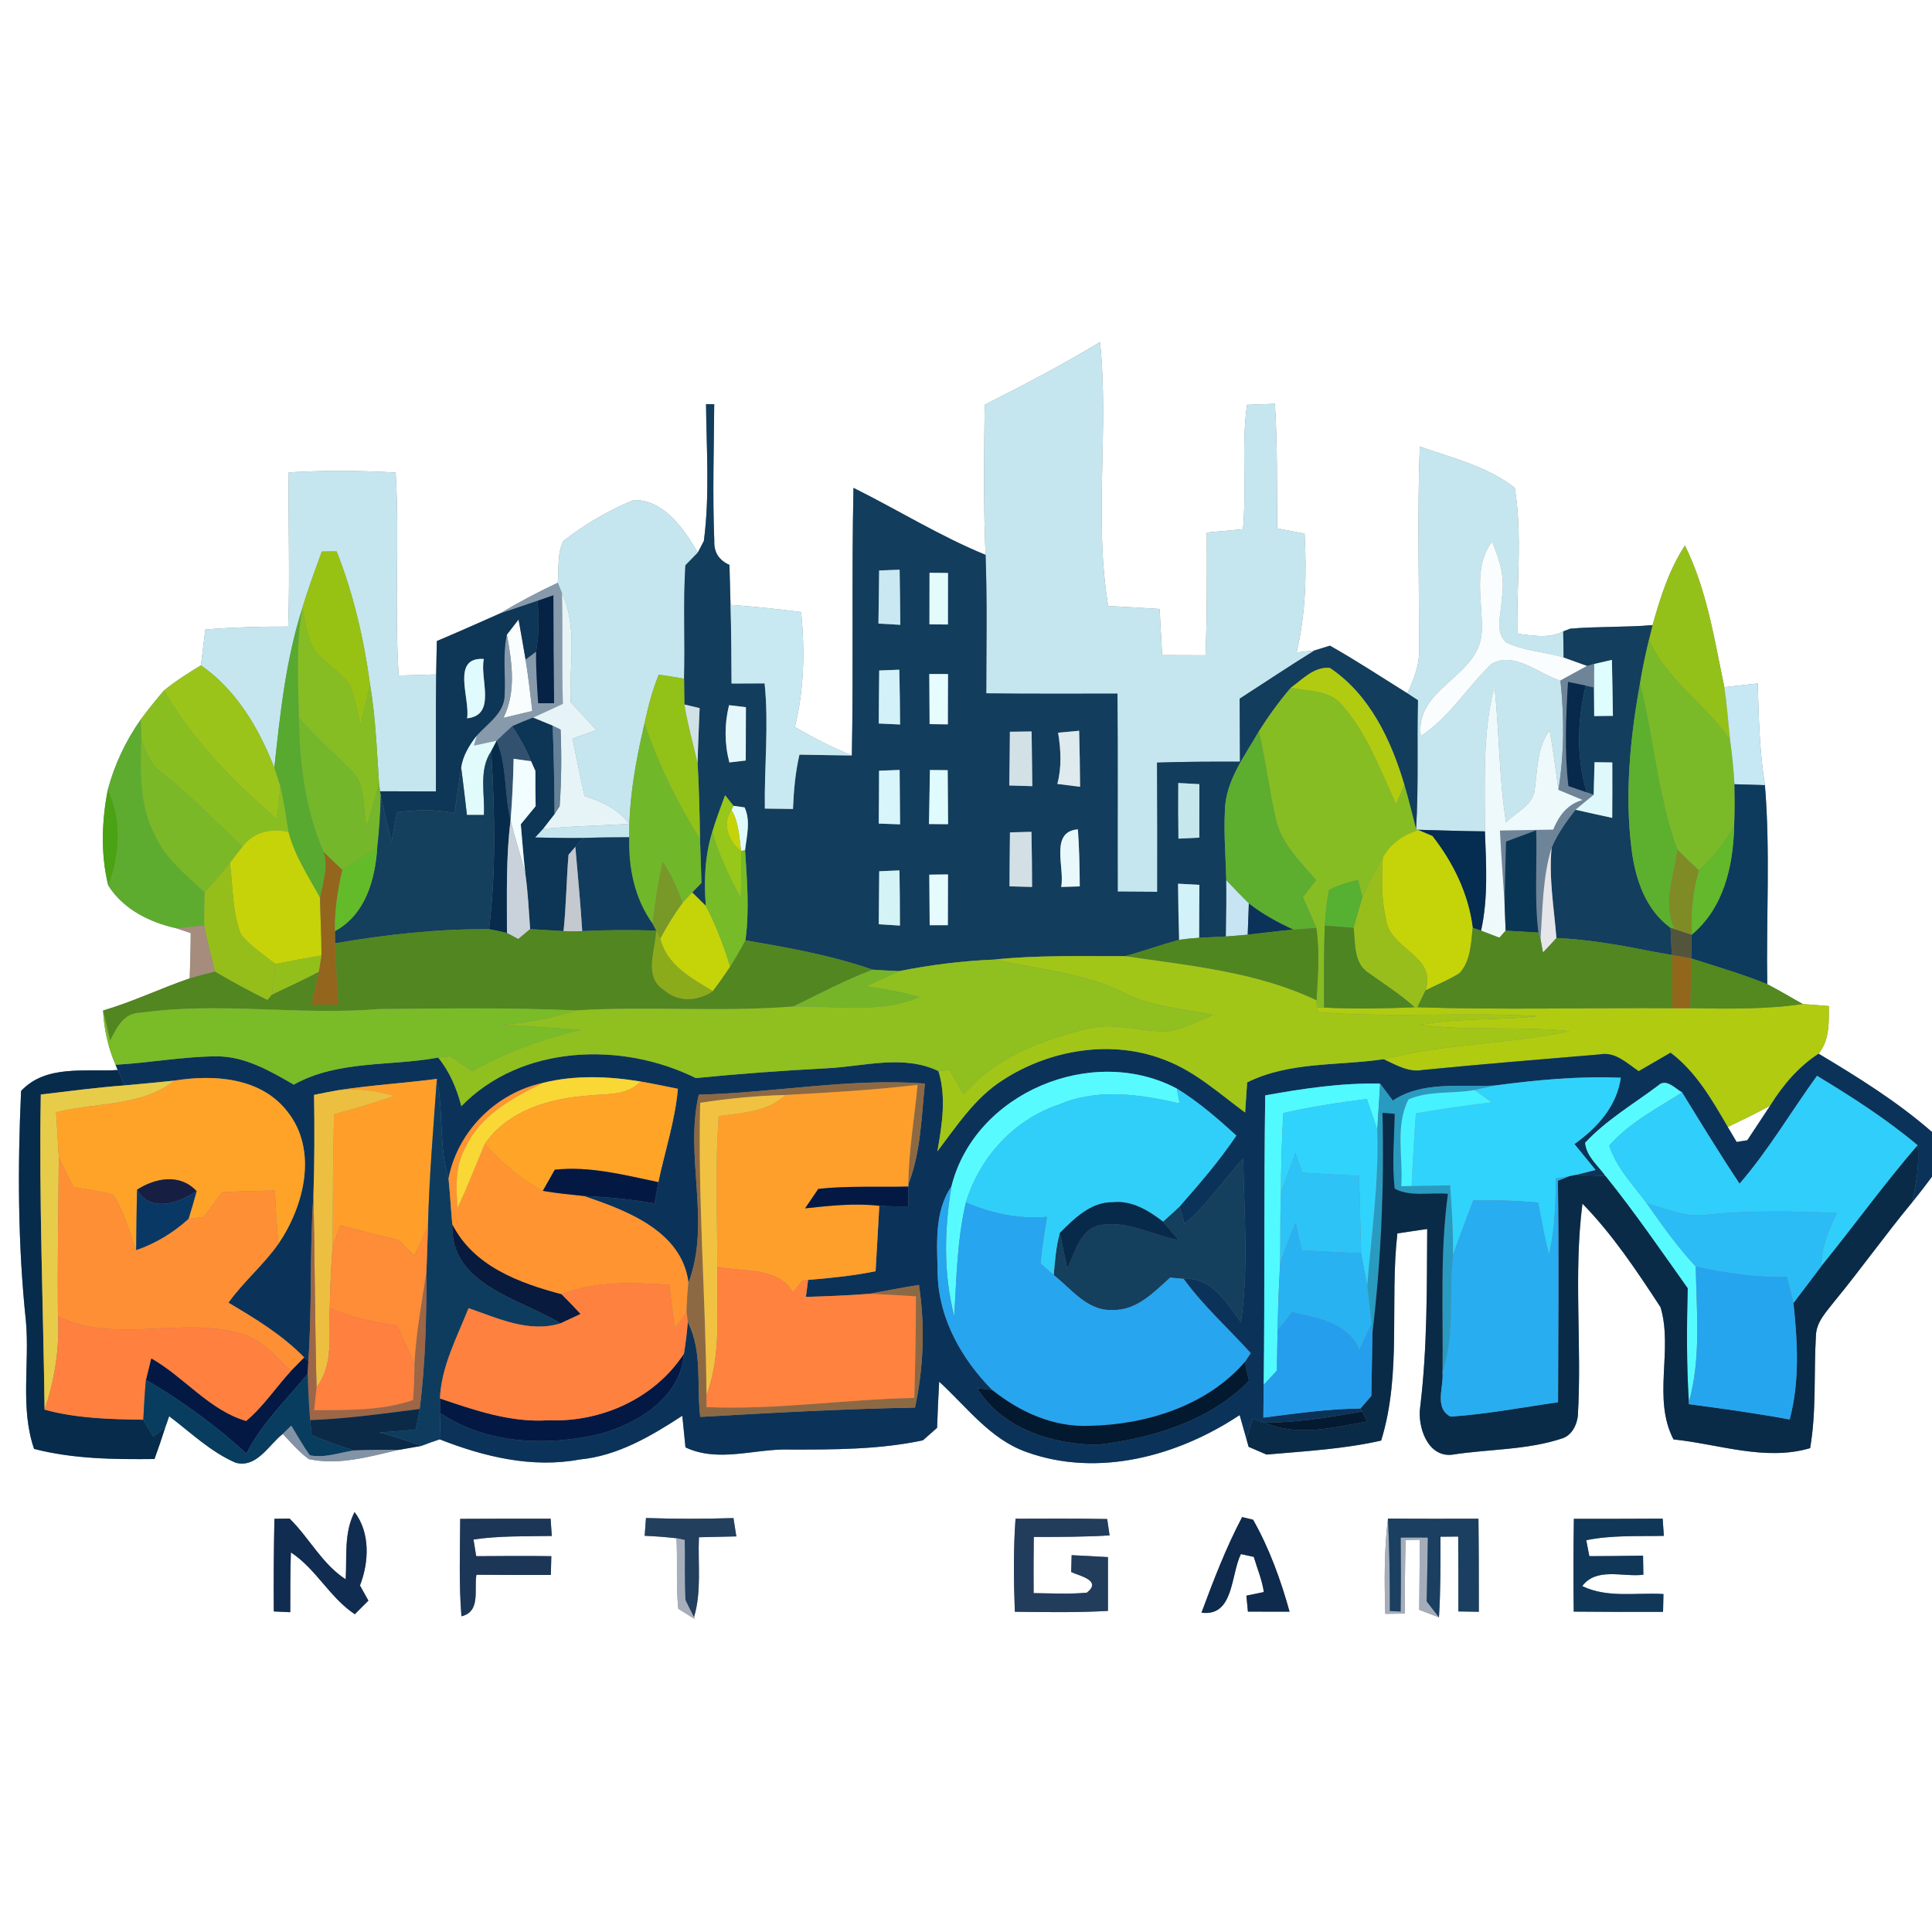 <?xml version="1.0" encoding="UTF-8" ?>
<!DOCTYPE svg PUBLIC "-//W3C//DTD SVG 1.1//EN" "http://www.w3.org/Graphics/SVG/1.1/DTD/svg11.dtd">
<svg width="250pt" height="250pt" viewBox="0 0 250 250" version="1.1" xmlns="http://www.w3.org/2000/svg">
<rect x="0" y="0" width="250" height="250" fill="#808080" stroke="none"/>
<g id="#ffffffff">
<path fill="#ffffff" opacity="1.00" d=" M 0.00 0.00 L 250.00 0.00 L 250.00 146.48 C 245.52 142.56 240.43 139.40 235.33 136.35 C 236.76 134.57 236.65 132.32 236.66 130.18 C 235.53 130.09 234.40 130.01 233.28 129.92 C 231.74 129.07 230.24 128.16 228.68 127.35 C 228.54 118.77 229.09 110.16 228.38 101.60 C 227.68 97.25 227.58 92.83 227.45 88.44 C 226.01 88.59 224.57 88.75 223.13 88.91 C 221.83 82.71 220.87 76.32 218.03 70.59 C 215.97 73.72 214.85 77.32 213.84 80.89 C 210.30 81.19 206.73 81.05 203.19 81.35 C 202.96 81.44 202.51 81.61 202.28 81.70 C 200.42 82.69 198.33 82.22 196.35 82.01 C 196.21 75.72 197.03 69.36 196.01 63.13 C 192.44 60.33 187.91 59.27 183.72 57.78 C 183.39 66.53 183.65 75.28 183.62 84.03 C 183.72 86.05 182.93 87.93 182.12 89.72 C 178.79 87.64 175.51 85.48 172.09 83.55 C 171.59 83.70 170.60 84.01 170.10 84.17 C 169.52 84.23 168.36 84.36 167.78 84.42 C 168.97 79.39 169.09 74.20 168.81 69.05 C 167.63 68.82 166.45 68.60 165.27 68.38 C 165.21 63.00 165.32 57.62 164.97 52.25 C 163.76 52.30 162.56 52.34 161.36 52.39 C 160.62 57.73 161.33 63.12 160.84 68.48 C 159.28 68.62 157.72 68.76 156.16 68.91 C 156.17 74.20 156.21 79.50 155.99 84.79 C 154.12 84.78 152.25 84.78 150.38 84.77 C 150.27 82.78 150.16 80.79 150.05 78.80 C 147.83 78.66 145.62 78.53 143.40 78.41 C 141.52 67.13 143.53 55.61 142.34 44.26 C 137.50 47.20 132.47 49.81 127.42 52.38 C 127.33 58.85 127.25 65.33 127.53 71.80 C 121.60 69.37 116.16 65.97 110.44 63.13 C 110.19 74.67 110.45 86.21 110.23 97.76 C 107.68 96.72 105.23 95.46 102.85 94.08 C 104.07 89.21 104.15 84.17 103.67 79.20 C 100.63 78.80 97.58 78.49 94.53 78.27 C 94.48 76.54 94.44 74.82 94.39 73.10 C 93.01 72.48 92.36 71.44 92.43 69.98 C 92.19 64.09 92.38 58.19 92.42 52.30 C 92.16 52.30 91.63 52.29 91.36 52.29 C 91.42 58.19 91.85 64.12 91.08 70.00 C 90.88 70.37 90.49 71.13 90.29 71.51 C 88.51 68.46 85.90 64.63 82.00 64.71 C 78.74 66.03 75.67 67.86 72.90 70.00 C 72.07 71.65 72.35 73.62 72.17 75.41 C 69.61 76.61 67.11 77.93 64.68 79.39 C 61.97 80.59 59.26 81.80 56.53 82.95 C 56.49 84.39 56.47 85.83 56.44 87.27 C 54.82 87.32 53.21 87.36 51.59 87.41 C 51.01 78.67 51.71 69.90 51.20 61.15 C 46.59 60.88 41.97 60.85 37.36 61.13 C 37.28 67.78 37.53 74.43 37.29 81.08 C 33.71 81.06 30.14 81.18 26.57 81.46 C 26.38 83.00 26.19 84.54 26.00 86.09 C 24.35 87.10 22.70 88.13 21.21 89.36 C 20.16 90.58 19.15 91.82 18.21 93.11 C 16.26 95.87 14.81 98.97 13.94 102.23 C 13.16 106.29 13.01 110.54 14.01 114.58 C 15.98 117.68 19.35 119.34 22.83 120.12 C 23.29 120.28 24.22 120.58 24.68 120.74 C 24.68 122.69 24.61 124.64 24.55 126.60 C 20.78 127.89 17.18 129.64 13.34 130.76 C 13.46 133.18 13.98 135.55 14.95 137.78 L 15.23 138.46 C 11.03 138.72 5.93 137.73 2.73 141.17 C 2.27 151.10 2.31 161.12 3.36 171.02 C 3.84 176.50 2.59 182.19 4.41 187.49 C 9.50 188.80 14.77 188.85 19.99 188.80 C 20.49 187.44 20.95 186.07 21.39 184.69 C 21.52 184.33 21.77 183.62 21.89 183.26 C 24.68 185.36 27.25 187.88 30.50 189.28 C 33.23 190.00 34.77 186.97 36.59 185.55 C 37.68 186.66 38.68 187.90 39.97 188.81 C 43.88 189.65 47.81 188.47 51.61 187.61 C 52.34 187.48 53.79 187.23 54.52 187.10 C 55.31 186.79 56.10 186.51 56.90 186.25 C 62.62 188.50 68.85 190.01 75.00 188.86 C 79.93 188.39 84.24 185.84 88.29 183.20 C 88.43 184.56 88.57 185.93 88.70 187.29 C 92.97 189.30 97.59 187.46 102.04 187.57 C 107.86 187.58 113.70 187.59 119.42 186.38 C 119.88 185.98 120.80 185.16 121.26 184.76 C 121.33 182.77 121.41 180.78 121.53 178.79 C 125.10 182.04 128.10 186.22 132.82 187.89 C 142.10 191.24 152.45 188.41 160.41 183.11 C 160.63 183.89 161.08 185.46 161.30 186.25 L 161.57 187.22 C 162.15 187.47 163.31 187.97 163.89 188.22 C 168.84 187.78 173.85 187.52 178.72 186.41 C 181.40 177.77 179.81 168.50 180.82 159.60 C 182.11 159.41 183.39 159.22 184.68 159.03 C 184.63 166.70 184.70 174.38 183.78 182.00 C 183.38 184.57 184.71 188.59 187.89 188.24 C 192.66 187.49 197.59 187.66 202.21 186.11 C 203.40 185.68 204.02 184.44 204.17 183.25 C 204.72 174.10 203.59 164.86 204.77 155.75 C 208.68 159.76 211.82 164.48 214.87 169.15 C 216.53 174.66 213.79 180.95 216.55 186.26 C 222.39 186.86 228.42 189.11 234.23 187.39 C 235.06 182.58 234.69 177.70 234.98 172.85 C 235.02 171.05 236.35 169.73 237.38 168.39 C 240.83 164.19 243.97 159.76 247.44 155.57 C 248.32 154.49 249.17 153.39 250.00 152.26 L 250.00 250.00 L 0.00 250.00 L 0.00 0.00 M 35.51 196.53 C 35.43 200.53 35.39 204.52 35.43 208.52 C 35.96 208.55 37.02 208.59 37.56 208.62 C 37.57 206.04 37.55 203.45 37.64 200.88 C 40.89 203.00 42.66 206.72 45.91 208.88 C 46.35 208.44 47.23 207.56 47.67 207.12 C 47.40 206.63 46.85 205.65 46.58 205.16 C 47.75 202.16 47.93 198.33 45.88 195.66 C 44.48 198.36 44.91 201.44 44.73 204.36 C 41.68 202.39 40.02 199.00 37.47 196.50 C 36.98 196.51 36.00 196.52 35.51 196.53 M 59.55 196.54 C 59.53 200.74 59.37 204.95 59.71 209.15 C 62.25 208.54 61.31 205.67 61.65 203.77 C 64.86 203.80 68.07 203.81 71.28 203.80 C 71.30 202.99 71.32 202.18 71.34 201.37 C 68.10 201.32 64.86 201.35 61.62 201.37 C 61.53 200.83 61.36 199.75 61.27 199.21 C 64.62 198.72 68.02 198.81 71.40 198.75 C 71.36 198.20 71.28 197.08 71.25 196.52 C 67.35 196.51 63.45 196.52 59.55 196.54 M 83.59 196.43 C 83.55 197.01 83.46 198.16 83.42 198.73 C 84.80 198.79 86.17 198.89 87.54 199.05 C 87.69 202.08 87.46 205.14 87.77 208.17 C 88.31 208.51 89.38 209.18 89.92 209.52 L 89.80 209.28 C 90.81 205.91 90.29 202.37 90.44 198.92 C 92.05 198.88 93.67 198.85 95.28 198.81 C 95.19 198.22 95.00 197.03 94.91 196.44 C 91.14 196.55 87.36 196.56 83.59 196.43 M 131.41 196.52 C 131.12 200.52 131.17 204.54 131.32 208.56 C 135.34 208.61 139.36 208.68 143.37 208.45 C 143.37 206.13 143.37 203.81 143.37 201.49 C 141.80 201.40 140.23 201.31 138.67 201.24 C 138.65 201.79 138.62 202.88 138.61 203.42 C 139.63 203.91 142.66 204.50 140.64 206.09 C 138.35 206.31 136.05 206.17 133.75 206.15 C 133.74 203.72 133.74 201.30 133.77 198.88 C 137.04 198.88 140.31 198.88 143.58 198.68 C 143.50 198.15 143.34 197.09 143.27 196.56 C 139.31 196.48 135.36 196.51 131.41 196.52 M 215.15 196.51 C 211.32 196.53 207.49 196.54 203.66 196.53 C 203.59 200.53 203.59 204.54 203.64 208.54 C 207.49 208.58 211.34 208.59 215.20 208.57 C 215.21 207.99 215.24 206.85 215.25 206.27 C 211.74 206.05 208.02 206.83 204.74 205.24 C 206.61 202.75 210.03 204.11 212.65 203.77 C 212.64 203.16 212.62 201.92 212.61 201.30 C 210.29 201.34 207.97 201.36 205.66 201.37 C 205.56 200.85 205.36 199.82 205.26 199.30 C 208.56 198.63 211.94 198.81 215.30 198.74 C 215.25 197.99 215.20 197.25 215.15 196.51 M 155.47 208.68 C 159.68 209.22 159.24 203.79 160.57 201.10 C 160.99 201.19 161.82 201.37 162.24 201.46 C 162.68 202.97 163.32 204.44 163.54 206.01 C 162.98 206.12 161.85 206.36 161.28 206.48 C 161.33 206.99 161.43 208.03 161.48 208.54 C 163.28 208.54 165.07 208.54 166.87 208.55 C 165.73 204.44 164.25 200.36 162.15 196.65 L 160.73 196.31 C 158.64 200.28 157.03 204.48 155.47 208.68 M 179.26 208.83 C 179.89 208.82 181.15 208.81 181.78 208.80 C 181.79 205.62 181.80 202.45 181.88 199.27 L 183.73 199.24 C 183.70 202.26 183.68 205.29 183.65 208.31 C 184.29 208.55 185.57 209.04 186.20 209.28 C 186.42 205.81 186.40 202.32 186.40 198.85 L 188.69 198.83 C 188.72 202.06 188.71 205.29 188.71 208.52 C 189.59 208.53 190.47 208.54 191.36 208.56 C 191.36 204.55 191.36 200.53 191.31 196.52 C 187.40 196.52 183.50 196.54 179.60 196.50 C 179.11 200.59 179.13 204.72 179.26 208.83 Z" />
<path fill="#ffffff" opacity="1.00" d=" M 223.57 145.83 C 225.42 144.94 227.28 144.06 229.07 143.06 C 228.08 144.55 227.09 146.05 226.10 147.55 C 225.76 147.60 225.07 147.71 224.72 147.77 C 224.34 147.12 223.96 146.47 223.57 145.83 Z" />
</g>
<g id="#c5e6eeff">
<path fill="#c5e6ee" opacity="1.00" d=" M 127.42 52.38 C 132.47 49.81 137.50 47.20 142.34 44.26 C 143.53 55.61 141.52 67.13 143.40 78.41 C 145.62 78.53 147.83 78.66 150.05 78.80 C 150.16 80.79 150.27 82.78 150.38 84.77 C 152.25 84.78 154.12 84.78 155.99 84.79 C 156.21 79.50 156.17 74.20 156.16 68.91 C 157.72 68.76 159.28 68.62 160.84 68.48 C 161.33 63.12 160.62 57.73 161.36 52.39 C 162.56 52.34 163.76 52.30 164.97 52.25 C 165.32 57.62 165.21 63.00 165.27 68.38 C 166.45 68.60 167.63 68.82 168.81 69.05 C 169.09 74.20 168.97 79.39 167.78 84.42 C 168.36 84.36 169.52 84.23 170.10 84.17 C 166.83 86.19 163.64 88.33 160.41 90.41 C 160.42 93.13 160.43 95.84 160.45 98.56 C 156.88 98.55 153.30 98.56 149.72 98.68 C 149.75 104.25 149.77 109.82 149.75 115.40 C 148.04 115.39 146.33 115.38 144.63 115.37 C 144.61 106.83 144.66 98.30 144.60 89.76 C 138.94 89.75 133.28 89.80 127.62 89.72 C 127.63 83.74 127.75 77.77 127.53 71.80 C 127.25 65.33 127.33 58.85 127.42 52.38 Z" />
<path fill="#c5e6ee" opacity="1.00" d=" M 183.72 57.78 C 187.91 59.27 192.44 60.33 196.01 63.13 C 197.03 69.36 196.21 75.72 196.35 82.01 C 198.33 82.22 200.42 82.69 202.28 81.70 C 202.29 82.54 202.32 84.23 202.33 85.07 C 199.87 84.34 197.20 84.25 194.88 83.12 C 193.32 81.62 194.34 79.33 194.31 77.46 C 194.81 74.91 194.08 72.41 193.06 70.09 C 190.54 73.54 191.89 77.78 191.74 81.68 C 191.55 87.63 183.05 88.91 183.85 95.25 C 187.54 92.81 189.84 88.96 192.96 85.93 C 195.95 84.18 199.07 87.21 201.92 88.07 C 202.43 92.77 202.41 97.53 201.66 102.21 C 201.31 99.64 200.98 97.07 200.53 94.52 C 198.90 96.66 198.97 99.38 198.62 101.92 C 198.58 104.11 196.23 105.04 194.88 106.40 C 193.95 100.57 194.02 94.65 193.38 88.79 C 191.80 94.91 192.16 101.32 192.15 107.58 C 189.24 107.55 186.33 107.45 183.43 107.37 L 183.24 107.29 C 183.58 101.73 183.34 96.17 183.48 90.61 C 183.14 90.39 182.46 89.94 182.12 89.72 C 182.93 87.93 183.72 86.05 183.62 84.03 C 183.65 75.28 183.39 66.53 183.72 57.78 Z" />
<path fill="#c5e6ee" opacity="1.00" d=" M 37.36 61.13 C 41.97 60.85 46.59 60.88 51.20 61.15 C 51.71 69.90 51.01 78.67 51.59 87.41 C 53.21 87.36 54.82 87.32 56.44 87.27 C 56.37 92.31 56.43 97.36 56.41 102.41 C 54.00 102.40 51.59 102.40 49.18 102.39 L 49.05 101.40 C 48.76 97.10 48.60 92.79 47.88 88.54 C 47.08 82.67 45.74 76.86 43.56 71.35 C 43.08 71.35 42.12 71.36 41.64 71.37 C 40.78 73.78 39.86 76.18 39.14 78.64 C 36.98 85.35 36.25 92.38 35.50 99.35 C 33.49 94.22 30.61 89.30 26.00 86.09 C 26.19 84.54 26.38 83.00 26.57 81.46 C 30.14 81.18 33.71 81.06 37.29 81.08 C 37.53 74.43 37.28 67.78 37.36 61.13 Z" />
<path fill="#c5e6ee" opacity="1.00" d=" M 72.90 70.00 C 75.67 67.86 78.74 66.03 82.00 64.71 C 85.90 64.63 88.51 68.46 90.29 71.51 C 89.89 71.92 89.09 72.74 88.69 73.15 C 88.38 78.04 88.67 82.95 88.52 87.84 C 87.43 87.62 86.34 87.44 85.24 87.31 C 84.40 89.34 83.86 91.48 83.40 93.63 C 82.26 98.45 81.38 103.36 81.42 108.34 C 79.45 108.35 77.48 108.36 75.50 108.43 C 73.42 108.47 71.33 108.40 69.24 108.37 L 70.25 107.27 C 73.95 106.88 77.68 106.86 81.40 106.60 C 80.00 104.67 77.82 103.73 75.63 102.99 C 75.09 100.52 74.58 98.04 74.08 95.57 C 74.85 95.29 76.40 94.75 77.17 94.47 C 76.06 93.27 74.95 92.06 73.84 90.86 C 73.62 86.17 74.78 81.19 72.72 76.78 C 72.58 76.44 72.31 75.75 72.17 75.41 C 72.35 73.62 72.07 71.65 72.90 70.00 Z" />
</g>
<g id="#123d5dff">
<path fill="#123d5d" opacity="1.00" d=" M 91.36 52.29 C 91.63 52.29 92.16 52.30 92.42 52.30 C 92.38 58.19 92.19 64.09 92.43 69.98 C 92.36 71.44 93.01 72.48 94.39 73.10 C 94.44 74.82 94.48 76.54 94.53 78.27 C 94.63 81.66 94.64 85.06 94.66 88.45 C 96.08 88.45 97.51 88.44 98.94 88.43 C 99.50 93.83 98.89 99.23 98.97 104.63 C 100.18 104.65 101.40 104.66 102.61 104.68 C 102.71 102.32 102.91 99.95 103.45 97.65 C 105.71 97.70 107.97 97.72 110.23 97.76 C 110.45 86.21 110.19 74.67 110.44 63.13 C 116.16 65.97 121.60 69.37 127.53 71.80 C 127.75 77.77 127.63 83.74 127.62 89.72 C 133.28 89.80 138.94 89.75 144.60 89.76 C 144.66 98.30 144.61 106.83 144.63 115.37 C 146.33 115.38 148.04 115.39 149.75 115.40 C 149.77 109.82 149.75 104.25 149.72 98.68 C 153.30 98.56 156.88 98.55 160.45 98.56 C 160.43 95.84 160.42 93.13 160.41 90.41 C 163.64 88.33 166.83 86.19 170.10 84.17 C 170.60 84.01 171.59 83.70 172.09 83.55 C 175.51 85.48 178.79 87.64 182.12 89.72 C 182.46 89.94 183.14 90.39 183.48 90.61 C 183.34 96.17 183.58 101.73 183.24 107.29 C 182.75 105.38 182.29 103.47 181.73 101.58 C 180.03 95.81 177.24 89.87 172.08 86.43 C 170.03 86.24 168.57 87.90 167.05 88.98 C 165.51 90.75 164.15 92.67 162.89 94.64 C 161.05 97.87 158.55 101.08 158.50 104.96 C 158.35 107.95 158.61 110.93 158.68 113.91 C 158.71 116.33 158.67 118.75 158.64 121.18 C 157.77 121.22 156.04 121.30 155.17 121.35 C 155.17 119.06 155.19 116.78 155.20 114.50 C 154.28 114.45 153.36 114.40 152.44 114.35 C 152.46 116.77 152.51 119.19 152.58 121.61 C 150.23 122.26 147.94 123.08 145.59 123.73 C 139.94 123.75 134.27 123.57 128.64 124.17 C 124.52 124.34 120.41 124.85 116.37 125.66 C 115.22 125.61 114.07 125.56 112.93 125.48 C 107.59 123.62 102.02 122.63 96.46 121.68 C 96.98 117.81 96.67 113.91 96.41 110.03 C 96.61 108.21 97.16 106.23 96.35 104.48 C 95.99 104.43 95.27 104.32 94.91 104.27 L 93.83 102.90 C 93.25 104.48 92.64 106.05 92.17 107.66 C 91.20 110.75 91.08 114.03 91.34 117.23 C 90.90 116.79 90.01 115.92 89.57 115.48 C 89.87 115.17 90.47 114.55 90.77 114.24 C 90.72 112.35 90.64 110.47 90.58 108.59 C 90.53 105.30 90.46 102.01 90.27 98.73 C 90.32 96.36 90.44 94.00 90.53 91.63 C 90.04 91.51 89.06 91.27 88.56 91.16 C 88.55 90.33 88.53 88.67 88.52 87.84 C 88.67 82.95 88.38 78.04 88.69 73.15 C 89.09 72.74 89.89 71.92 90.29 71.51 C 90.49 71.13 90.88 70.37 91.08 70.00 C 91.85 64.12 91.42 58.19 91.36 52.29 M 113.76 73.82 C 113.73 76.11 113.71 78.40 113.67 80.69 C 114.61 80.74 115.56 80.80 116.50 80.85 C 116.48 78.47 116.45 76.10 116.41 73.72 C 115.52 73.75 114.64 73.79 113.76 73.82 M 120.28 74.12 C 120.28 76.35 120.28 78.57 120.27 80.79 C 120.87 80.80 122.06 80.81 122.66 80.81 C 122.66 78.59 122.66 76.36 122.67 74.14 C 122.07 74.13 120.88 74.13 120.28 74.12 M 113.77 86.76 C 113.74 89.05 113.73 91.33 113.71 93.62 C 114.63 93.66 115.55 93.71 116.47 93.75 C 116.45 91.39 116.43 89.02 116.37 86.66 C 115.50 86.70 114.63 86.73 113.77 86.76 M 120.25 87.22 C 120.27 89.38 120.28 91.54 120.29 93.70 C 120.88 93.70 122.06 93.72 122.65 93.73 C 122.65 91.56 122.66 89.39 122.67 87.22 C 122.07 87.22 120.85 87.22 120.25 87.22 M 94.34 91.25 C 93.73 93.70 93.74 96.22 94.38 98.66 C 94.91 98.60 95.97 98.47 96.50 98.41 C 96.51 96.11 96.52 93.81 96.52 91.51 C 95.97 91.45 94.88 91.31 94.34 91.25 M 130.68 94.69 C 130.66 97.01 130.64 99.32 130.60 101.64 C 131.59 101.67 132.58 101.70 133.58 101.73 C 133.55 99.37 133.52 97.01 133.49 94.65 C 132.55 94.66 131.62 94.68 130.68 94.69 M 136.92 94.81 C 137.28 97.01 137.40 99.26 136.82 101.44 C 137.80 101.56 138.78 101.69 139.76 101.81 C 139.74 99.39 139.71 96.98 139.64 94.56 C 138.73 94.64 137.82 94.73 136.92 94.81 M 113.75 99.73 C 113.75 102.01 113.73 104.29 113.71 106.57 C 114.63 106.60 115.54 106.64 116.47 106.67 C 116.45 104.32 116.43 101.98 116.41 99.63 C 115.52 99.66 114.64 99.70 113.75 99.73 M 120.33 99.64 C 120.29 101.97 120.26 104.30 120.21 106.63 C 120.83 106.63 122.06 106.65 122.68 106.65 C 122.66 104.32 122.65 101.99 122.63 99.66 C 122.05 99.65 120.90 99.65 120.33 99.64 M 152.47 101.32 C 152.45 103.72 152.46 106.12 152.49 108.52 C 153.39 108.47 154.29 108.43 155.19 108.39 C 155.19 106.08 155.20 103.78 155.20 101.47 C 154.29 101.42 153.38 101.37 152.47 101.32 M 130.69 107.71 C 130.66 110.04 130.64 112.36 130.63 114.69 C 131.60 114.72 132.58 114.74 133.55 114.77 C 133.54 112.39 133.52 110.02 133.47 107.64 C 132.54 107.66 131.61 107.69 130.69 107.71 M 137.31 114.77 C 137.91 114.75 139.12 114.72 139.72 114.70 C 139.70 112.24 139.66 109.77 139.48 107.32 C 135.77 107.60 137.83 112.36 137.31 114.77 M 113.77 112.74 C 113.75 115.03 113.73 117.31 113.71 119.60 C 114.63 119.65 115.54 119.71 116.45 119.77 C 116.45 117.39 116.43 115.01 116.39 112.63 C 115.51 112.67 114.64 112.71 113.77 112.74 M 120.25 113.18 C 120.27 115.36 120.29 117.54 120.30 119.72 C 120.89 119.72 122.06 119.72 122.65 119.72 C 122.65 117.53 122.66 115.34 122.67 113.15 C 122.07 113.16 120.86 113.17 120.25 113.18 Z" />
</g>
<g id="#97c214ff">
<path fill="#97c214" opacity="1.00" d=" M 41.64 71.37 C 42.12 71.36 43.08 71.35 43.56 71.35 C 45.74 76.86 47.08 82.67 47.88 88.54 C 47.50 90.33 47.07 92.12 46.66 93.91 C 46.25 92.15 45.95 90.34 45.27 88.66 C 44.03 86.93 42.12 85.83 40.73 84.24 C 39.75 82.54 39.52 80.53 39.14 78.64 C 39.86 76.18 40.78 73.78 41.64 71.37 Z" />
</g>
<g id="#fafdfeff">
<path fill="#fafdfe" opacity="1.00" d=" M 191.74 81.68 C 191.89 77.78 190.54 73.54 193.06 70.09 C 194.08 72.41 194.81 74.91 194.31 77.46 C 194.34 79.33 193.32 81.62 194.88 83.12 C 197.20 84.25 199.87 84.34 202.33 85.07 C 203.10 85.35 204.62 85.90 205.39 86.17 C 204.22 86.79 203.07 87.43 201.92 88.07 C 199.07 87.21 195.95 84.18 192.96 85.93 C 189.84 88.96 187.54 92.81 183.85 95.25 C 183.05 88.91 191.55 87.63 191.74 81.68 Z" />
<path fill="#fafdfe" opacity="1.00" d=" M 65.59 82.12 C 65.96 81.63 66.72 80.65 67.10 80.16 C 67.42 81.89 67.71 83.62 68.01 85.35 C 68.37 87.56 68.62 89.78 68.88 92.00 C 67.95 92.22 66.08 92.67 65.15 92.89 C 66.83 89.46 66.24 85.70 65.59 82.12 Z" />
</g>
<g id="#94c119ff">
<path fill="#94c119" opacity="1.00" d=" M 213.84 80.89 C 214.85 77.32 215.97 73.72 218.03 70.59 C 220.87 76.32 221.83 82.71 223.13 88.91 C 223.46 91.17 223.63 93.44 223.87 95.71 C 220.70 91.12 215.63 87.96 213.38 82.76 C 213.49 82.30 213.73 81.36 213.84 80.89 Z" />
</g>
<g id="#c9e8f1ff">
<path fill="#c9e8f1" opacity="1.00" d=" M 113.76 73.82 C 114.64 73.79 115.52 73.75 116.41 73.72 C 116.45 76.10 116.48 78.47 116.50 80.85 C 115.56 80.80 114.61 80.74 113.67 80.69 C 113.71 78.40 113.73 76.11 113.76 73.82 Z" />
</g>
<g id="#e4fbfdff">
<path fill="#e4fbfd" opacity="1.00" d=" M 120.28 74.12 C 120.88 74.13 122.07 74.13 122.67 74.14 C 122.66 76.36 122.66 78.59 122.66 80.81 C 122.06 80.81 120.87 80.80 120.27 80.79 C 120.28 78.57 120.28 76.35 120.28 74.12 Z" />
</g>
<g id="#869aacff">
<path fill="#869aac" opacity="1.00" d=" M 64.68 79.39 C 67.11 77.93 69.61 76.61 72.17 75.41 C 72.31 75.75 72.58 76.44 72.72 76.78 C 72.85 81.54 72.68 86.31 72.84 91.08 C 71.55 91.68 70.26 92.29 68.96 92.86 C 68.06 93.21 67.16 93.57 66.28 93.97 C 65.60 94.59 64.93 95.22 64.27 95.85 C 63.53 96.00 62.06 96.32 61.32 96.48 C 61.41 96.16 61.60 95.51 61.70 95.19 C 63.09 93.60 65.29 92.28 65.30 89.91 C 65.43 87.31 65.03 84.68 65.59 82.12 C 66.24 85.70 66.83 89.46 65.15 92.89 C 66.08 92.67 67.95 92.22 68.88 92.00 C 68.62 89.78 68.37 87.56 68.01 85.35 L 69.37 84.32 C 69.34 86.55 69.50 88.78 69.64 91.00 L 71.70 91.00 C 71.64 86.35 71.61 81.69 71.61 77.03 C 71.09 77.21 70.05 77.57 69.53 77.75 C 67.92 78.31 66.29 78.83 64.68 79.39 Z" />
</g>
<g id="#e6f4f8ff">
<path fill="#e6f4f8" opacity="1.00" d=" M 72.72 76.78 C 74.78 81.19 73.62 86.17 73.84 90.86 C 74.95 92.06 76.06 93.27 77.17 94.47 C 76.40 94.75 74.85 95.29 74.08 95.57 C 74.58 98.04 75.09 100.52 75.63 102.99 C 77.82 103.73 80.00 104.67 81.40 106.60 C 77.68 106.86 73.95 106.88 70.25 107.27 C 70.63 106.78 71.38 105.81 71.76 105.33 C 71.92 105.08 72.26 104.57 72.42 104.32 C 72.65 101.03 72.68 97.71 72.54 94.41 C 72.29 94.29 71.78 94.04 71.52 93.91 C 70.88 93.65 69.60 93.12 68.96 92.86 C 70.26 92.29 71.55 91.68 72.84 91.08 C 72.68 86.31 72.85 81.54 72.72 76.78 Z" />
</g>
<g id="#0e3656ff">
<path fill="#0e3656" opacity="1.00" d=" M 64.68 79.39 C 66.29 78.83 67.92 78.31 69.53 77.75 C 69.78 79.94 69.75 82.15 69.37 84.32 L 68.01 85.35 C 67.71 83.62 67.42 81.89 67.10 80.16 C 66.72 80.65 65.96 81.63 65.59 82.12 C 65.03 84.68 65.43 87.31 65.30 89.91 C 65.29 92.28 63.09 93.60 61.70 95.19 C 60.75 96.41 59.90 97.78 59.68 99.34 C 59.36 101.30 59.10 103.27 58.83 105.24 C 56.38 104.70 53.86 104.80 51.38 105.10 C 51.14 106.39 50.90 107.67 50.66 108.96 C 50.19 106.97 49.69 104.99 49.26 103.00 L 49.18 102.39 C 51.59 102.40 54.00 102.40 56.41 102.41 C 56.43 97.36 56.37 92.31 56.44 87.27 C 56.47 85.83 56.49 84.39 56.53 82.95 C 59.26 81.80 61.97 80.59 64.68 79.39 M 60.44 92.95 C 64.32 92.55 62.04 87.77 62.61 85.27 C 58.30 84.98 60.88 90.45 60.44 92.95 Z" />
</g>
<g id="#062245ff">
<path fill="#062245" opacity="1.00" d=" M 69.53 77.75 C 70.05 77.57 71.09 77.21 71.61 77.03 C 71.61 81.69 71.64 86.35 71.70 91.00 L 69.64 91.00 C 69.50 88.78 69.34 86.55 69.37 84.32 C 69.75 82.15 69.78 79.94 69.53 77.75 Z" />
</g>
<g id="#c8e9f1ff">
<path fill="#c8e9f1" opacity="1.00" d=" M 94.53 78.27 C 97.58 78.49 100.63 78.80 103.67 79.20 C 104.15 84.17 104.07 89.21 102.85 94.08 C 105.23 95.46 107.68 96.72 110.23 97.76 C 107.97 97.72 105.71 97.70 103.45 97.65 C 102.91 99.95 102.71 102.32 102.61 104.68 C 101.40 104.66 100.18 104.65 98.97 104.63 C 98.89 99.23 99.50 93.83 98.94 88.43 C 97.51 88.44 96.08 88.45 94.66 88.45 C 94.64 85.06 94.63 81.66 94.53 78.27 Z" />
</g>
<g id="#57a930ff">
<path fill="#57a930" opacity="1.00" d=" M 35.50 99.35 C 36.25 92.38 36.98 85.35 39.14 78.64 C 38.26 83.35 38.59 88.14 38.68 92.89 C 38.76 98.79 39.51 104.77 41.87 110.23 C 42.54 112.21 41.79 114.22 41.42 116.18 C 39.91 113.42 38.12 110.74 37.33 107.65 C 37.00 105.69 36.76 103.72 36.29 101.79 C 36.09 101.18 35.70 99.96 35.50 99.35 Z" />
</g>
<g id="#86bd23ff">
<path fill="#86bd23" opacity="1.00" d=" M 39.14 78.64 C 39.52 80.53 39.75 82.54 40.73 84.24 C 42.12 85.83 44.03 86.93 45.27 88.66 C 45.95 90.34 46.25 92.15 46.66 93.91 C 47.07 92.12 47.50 90.33 47.88 88.54 C 48.60 92.79 48.76 97.10 49.05 101.40 C 48.53 103.28 47.97 105.15 47.43 107.04 C 46.92 104.57 47.44 101.48 45.37 99.63 C 43.12 97.41 40.77 95.27 38.68 92.89 C 38.59 88.14 38.26 83.35 39.14 78.64 Z" />
</g>
<g id="#133e5dff">
<path fill="#133e5d" opacity="1.00" d=" M 202.28 81.70 C 202.51 81.61 202.96 81.44 203.19 81.35 C 206.73 81.05 210.30 81.19 213.84 80.89 C 213.73 81.36 213.49 82.30 213.38 82.76 C 212.93 84.65 212.52 86.55 212.21 88.47 C 210.93 95.56 210.22 102.85 211.14 110.02 C 211.63 113.80 212.96 117.74 216.17 120.06 C 216.21 120.93 216.29 122.69 216.33 123.57 C 215.74 123.46 214.58 123.26 214.00 123.16 C 209.84 122.33 205.65 121.57 201.40 121.38 C 201.09 117.49 200.40 113.60 200.78 109.68 C 201.54 107.89 202.67 106.30 203.87 104.78 C 205.44 105.14 207.03 105.49 208.62 105.83 C 208.64 103.44 208.64 101.05 208.63 98.66 C 208.06 98.65 206.90 98.64 206.33 98.63 C 206.29 100.03 206.26 101.44 206.22 102.85 L 205.32 102.53 C 203.96 98.02 204.09 93.25 205.20 88.71 L 206.26 88.95 C 206.27 90.18 206.28 91.42 206.29 92.66 C 206.89 92.65 208.11 92.64 208.71 92.63 C 208.67 90.22 208.64 87.80 208.58 85.39 C 207.80 85.56 207.03 85.74 206.27 85.92 C 206.05 85.99 205.61 86.11 205.39 86.17 C 204.62 85.90 203.10 85.35 202.33 85.07 C 202.32 84.23 202.29 82.54 202.28 81.70 Z" />
</g>
<g id="#7aba28ff">
<path fill="#7aba28" opacity="1.00" d=" M 212.21 88.47 C 212.52 86.55 212.93 84.65 213.38 82.76 C 215.63 87.96 220.70 91.12 223.87 95.71 C 224.13 97.63 224.34 99.55 224.44 101.48 C 224.48 103.27 224.51 105.05 224.40 106.84 C 223.25 109.04 221.64 110.95 219.83 112.63 C 218.89 111.73 217.96 110.85 217.05 109.94 C 214.50 103.02 214.05 95.58 212.21 88.47 Z" />
</g>
<g id="#ddfdffff">
<path fill="#ddfdff" opacity="1.00" d=" M 206.27 85.92 C 207.03 85.74 207.80 85.56 208.58 85.39 C 208.64 87.80 208.67 90.22 208.71 92.63 C 208.11 92.64 206.89 92.65 206.29 92.66 C 206.28 91.42 206.27 90.18 206.26 88.95 C 206.25 87.94 206.26 86.93 206.27 85.92 Z" />
</g>
<g id="#9ac41aff">
<path fill="#9ac41a" opacity="1.00" d=" M 21.21 89.36 C 22.70 88.13 24.35 87.10 26.00 86.09 C 30.61 89.30 33.49 94.22 35.50 99.35 C 35.70 99.96 36.09 101.18 36.29 101.79 C 36.15 103.19 35.99 104.59 35.80 106.00 C 30.22 101.13 24.94 95.81 21.21 89.36 Z" />
</g>
<g id="#e0fbfdff">
<path fill="#e0fbfd" opacity="1.00" d=" M 60.44 92.95 C 60.88 90.45 58.30 84.98 62.61 85.27 C 62.04 87.77 64.32 92.55 60.44 92.95 Z" />
<path fill="#e0fbfd" opacity="1.00" d=" M 120.33 99.64 C 120.90 99.65 122.05 99.65 122.63 99.66 C 122.65 101.99 122.66 104.32 122.68 106.65 C 122.06 106.65 120.83 106.63 120.21 106.63 C 120.26 104.30 120.29 101.97 120.33 99.64 Z" />
</g>
<g id="#d3f1f9ff">
<path fill="#d3f1f9" opacity="1.00" d=" M 113.77 86.76 C 114.63 86.73 115.50 86.70 116.37 86.66 C 116.43 89.02 116.45 91.39 116.47 93.75 C 115.55 93.71 114.63 93.66 113.71 93.62 C 113.73 91.33 113.74 89.05 113.77 86.76 Z" />
</g>
<g id="#6e8499ff">
<path fill="#6e8499" opacity="1.00" d=" M 205.39 86.17 C 205.61 86.11 206.05 85.99 206.27 85.92 C 206.26 86.93 206.25 87.94 206.26 88.95 L 205.20 88.71 C 204.63 88.59 203.48 88.36 202.90 88.24 C 202.63 92.73 202.43 97.24 202.95 101.72 C 203.54 101.92 204.72 102.33 205.32 102.53 L 206.22 102.85 C 205.43 103.48 204.64 104.13 203.87 104.78 C 202.67 106.30 201.54 107.89 200.78 109.68 C 199.60 113.51 199.64 117.55 199.34 121.51 L 199.07 120.68 C 198.52 116.29 198.92 111.85 198.78 107.44 C 197.48 107.93 196.18 108.41 194.88 108.90 C 194.82 111.66 194.71 114.43 194.70 117.19 C 194.51 113.95 194.25 110.71 194.09 107.47 C 196.38 107.43 198.68 107.40 200.98 107.35 C 201.71 105.57 202.81 104.05 204.79 103.52 C 203.74 103.09 202.70 102.65 201.66 102.21 C 202.41 97.53 202.43 92.77 201.92 88.07 C 203.07 87.43 204.22 86.79 205.39 86.17 Z" />
</g>
<g id="#92c118ff">
<path fill="#92c118" opacity="1.00" d=" M 85.24 87.31 C 86.34 87.44 87.43 87.62 88.52 87.84 C 88.53 88.67 88.55 90.33 88.56 91.16 C 88.98 93.71 89.69 96.20 90.27 98.73 C 90.46 102.01 90.53 105.30 90.58 108.59 C 87.65 103.91 85.15 98.87 83.40 93.63 C 83.86 91.48 84.40 89.34 85.24 87.31 Z" />
</g>
<g id="#e6fcfeff">
<path fill="#e6fcfe" opacity="1.00" d=" M 120.25 87.22 C 120.85 87.22 122.07 87.22 122.67 87.22 C 122.66 89.39 122.65 91.56 122.65 93.73 C 122.06 93.72 120.88 93.70 120.29 93.70 C 120.28 91.54 120.27 89.38 120.25 87.22 Z" />
</g>
<g id="#b1cb10ff">
<path fill="#b1cb10" opacity="1.00" d=" M 167.05 88.98 C 168.57 87.90 170.03 86.24 172.08 86.43 C 177.24 89.87 180.03 95.81 181.73 101.58 C 181.46 102.21 180.92 103.45 180.66 104.08 C 178.61 99.69 176.94 94.99 173.71 91.30 C 172.12 89.27 169.31 89.51 167.05 88.98 Z" />
<path fill="#b1cb10" opacity="1.00" d=" M 170.41 130.34 C 170.65 130.35 171.11 130.37 171.34 130.38 C 175.25 130.57 179.16 130.50 183.06 130.34 C 183.15 130.34 183.32 130.34 183.41 130.34 C 194.41 130.69 205.41 130.39 216.41 130.46 C 217.00 130.46 218.16 130.46 218.74 130.46 C 223.59 130.53 228.46 130.63 233.28 129.92 C 234.40 130.01 235.53 130.09 236.66 130.18 C 236.65 132.32 236.76 134.57 235.33 136.35 C 232.72 138.05 230.71 140.43 229.07 143.06 C 227.28 144.06 225.42 144.94 223.57 145.83 C 221.53 142.33 219.47 138.71 216.17 136.22 C 214.79 137.02 213.42 137.81 212.05 138.61 C 210.51 137.59 209.03 136.05 207.00 136.44 C 199.35 137.09 191.70 137.70 184.06 138.46 C 182.23 138.79 180.61 137.79 179.03 137.06 C 186.90 135.04 195.13 135.13 203.08 133.43 C 196.66 132.76 190.18 133.44 183.78 132.61 C 188.82 131.70 193.97 132.04 199.04 131.49 C 189.53 130.91 179.98 131.76 170.47 130.95 L 170.41 130.34 Z" />
</g>
<g id="#86bd22ff">
<path fill="#86bd22" opacity="1.00" d=" M 162.89 94.64 C 164.15 92.67 165.51 90.75 167.05 88.98 C 169.31 89.51 172.12 89.27 173.71 91.30 C 176.94 94.99 178.61 99.69 180.66 104.08 C 180.92 103.45 181.46 102.21 181.73 101.58 C 182.29 103.47 182.75 105.38 183.24 107.29 L 183.43 107.37 L 183.51 107.40 C 181.62 108.03 179.88 109.19 178.94 110.98 C 177.96 112.64 177.08 114.35 176.29 116.11 C 176.15 115.54 175.87 114.41 175.73 113.85 C 174.45 114.21 173.13 114.50 171.98 115.18 C 171.66 116.69 171.53 118.24 171.43 119.78 C 171.29 123.31 171.33 126.84 171.34 130.38 C 171.11 130.37 170.65 130.35 170.41 130.34 L 170.35 129.44 C 170.54 126.33 170.80 123.19 170.33 120.08 C 169.78 118.74 169.18 117.42 168.58 116.09 C 169.15 115.36 169.72 114.63 170.29 113.89 C 168.27 111.50 165.81 109.20 165.10 106.03 C 164.22 102.26 163.79 98.41 162.89 94.64 Z" />
</g>
<g id="#eef9fbff">
<path fill="#eef9fb" opacity="1.00" d=" M 192.15 107.58 C 192.16 101.32 191.80 94.91 193.38 88.79 C 194.02 94.65 193.95 100.57 194.88 106.40 C 196.23 105.04 198.58 104.11 198.62 101.92 C 198.97 99.38 198.90 96.66 200.53 94.52 C 200.98 97.07 201.31 99.64 201.66 102.21 C 202.70 102.65 203.74 103.09 204.79 103.52 C 202.81 104.05 201.71 105.57 200.98 107.35 C 198.68 107.40 196.38 107.43 194.09 107.47 C 194.25 110.71 194.51 113.95 194.70 117.19 C 194.73 118.00 194.80 119.62 194.83 120.43 C 194.63 120.66 194.22 121.12 194.02 121.34 C 193.23 121.03 192.44 120.73 191.65 120.43 C 192.58 116.21 192.31 111.86 192.15 107.58 Z" />
</g>
<g id="#07294cff">
<path fill="#07294c" opacity="1.00" d=" M 202.90 88.24 C 203.48 88.36 204.63 88.59 205.20 88.71 C 204.09 93.25 203.96 98.02 205.32 102.53 C 204.72 102.33 203.54 101.92 202.95 101.72 C 202.43 97.24 202.63 92.73 202.90 88.24 Z" />
</g>
<g id="#5db02eff">
<path fill="#5db02e" opacity="1.00" d=" M 211.14 110.02 C 210.22 102.85 210.93 95.56 212.21 88.47 C 214.05 95.58 214.50 103.02 217.05 109.94 C 216.63 113.35 215.06 116.91 216.73 120.25 L 216.17 120.06 C 212.96 117.74 211.63 113.80 211.14 110.02 Z" />
</g>
<g id="#c6e7f4ff">
<path fill="#c6e7f4" opacity="1.00" d=" M 223.13 88.91 C 224.57 88.75 226.01 88.59 227.45 88.44 C 227.58 92.83 227.68 97.25 228.38 101.60 C 227.07 101.56 225.75 101.52 224.44 101.48 C 224.34 99.55 224.13 97.63 223.87 95.71 C 223.63 93.44 223.46 91.17 223.13 88.91 Z" />
</g>
<g id="#89be21ff">
<path fill="#89be21" opacity="1.00" d=" M 18.21 93.11 C 19.15 91.82 20.16 90.58 21.21 89.36 C 24.94 95.81 30.22 101.13 35.80 106.00 C 35.99 104.59 36.15 103.19 36.29 101.79 C 36.76 103.72 37.00 105.69 37.33 107.65 C 35.07 107.16 32.80 107.65 31.37 109.57 C 27.87 106.29 24.55 102.79 20.76 99.83 C 19.39 98.87 18.89 97.21 18.27 95.74 C 18.25 95.08 18.22 93.77 18.21 93.11 Z" />
</g>
<g id="#d2e1e6ff">
<path fill="#d2e1e6" opacity="1.00" d=" M 88.56 91.16 C 89.06 91.27 90.04 91.51 90.53 91.63 C 90.44 94.00 90.32 96.36 90.27 98.73 C 89.69 96.20 88.98 93.71 88.56 91.16 Z" />
<path fill="#d2e1e6" opacity="1.00" d=" M 130.68 94.69 C 131.62 94.68 132.55 94.66 133.49 94.65 C 133.52 97.01 133.55 99.37 133.58 101.73 C 132.58 101.70 131.59 101.67 130.60 101.64 C 130.64 99.32 130.66 97.01 130.68 94.69 Z" />
</g>
<g id="#e4f7faff">
<path fill="#e4f7fa" opacity="1.00" d=" M 94.34 91.25 C 94.88 91.31 95.97 91.45 96.52 91.51 C 96.52 93.81 96.51 96.11 96.50 98.41 C 95.97 98.47 94.91 98.60 94.38 98.66 C 93.74 96.22 93.73 93.70 94.34 91.25 Z" />
</g>
<g id="#74b72bff">
<path fill="#74b72b" opacity="1.00" d=" M 38.68 92.89 C 40.77 95.27 43.12 97.41 45.37 99.63 C 47.44 101.48 46.92 104.57 47.43 107.04 C 47.97 105.15 48.53 103.28 49.05 101.40 L 49.18 102.39 L 49.26 103.00 C 49.23 105.25 49.07 107.50 48.81 109.75 C 47.31 110.69 45.80 111.64 44.30 112.58 C 43.48 111.80 42.66 111.03 41.87 110.23 C 39.51 104.77 38.76 98.79 38.68 92.89 Z" />
</g>
<g id="#0c3556ff">
<path fill="#0c3556" opacity="1.00" d=" M 66.28 93.97 C 67.16 93.57 68.06 93.21 68.96 92.86 C 69.60 93.12 70.88 93.65 71.52 93.91 C 71.66 97.72 71.74 101.52 71.76 105.33 C 71.38 105.81 70.63 106.78 70.25 107.27 L 69.24 108.37 C 71.33 108.40 73.42 108.47 75.50 108.43 C 75.24 108.72 74.71 109.29 74.45 109.58 L 73.57 110.60 C 73.29 113.89 73.27 117.20 72.92 120.49 C 71.48 120.41 70.04 120.32 68.60 120.23 C 68.43 117.81 68.31 115.38 67.97 112.98 C 67.74 110.88 67.57 108.77 67.39 106.66 C 68.03 105.88 68.67 105.10 69.31 104.32 C 69.28 102.80 69.27 101.28 69.28 99.76 C 69.14 99.44 68.86 98.82 68.72 98.50 C 68.06 96.91 67.24 95.40 66.28 93.97 Z" />
</g>
<g id="#5dac2fff">
<path fill="#5dac2f" opacity="1.00" d=" M 13.94 102.23 C 14.81 98.97 16.26 95.87 18.21 93.11 C 18.22 93.77 18.25 95.08 18.27 95.74 C 18.14 99.91 18.06 104.25 20.03 108.06 C 21.39 111.13 24.11 113.23 26.48 115.48 C 26.44 116.90 26.41 118.33 26.43 119.76 C 25.53 119.85 23.73 120.03 22.83 120.12 C 19.35 119.34 15.98 117.68 14.01 114.58 C 15.50 110.62 15.80 106.12 13.94 102.23 Z" />
</g>
<g id="#648197ff">
<path fill="#648197" opacity="1.00" d=" M 71.52 93.91 C 71.78 94.04 72.29 94.29 72.54 94.41 C 72.68 97.71 72.65 101.03 72.42 104.32 C 72.26 104.57 71.92 105.08 71.76 105.33 C 71.74 101.52 71.66 97.72 71.52 93.91 Z" />
</g>
<g id="#71b72aff">
<path fill="#71b72a" opacity="1.00" d=" M 81.42 108.34 C 81.38 103.36 82.26 98.45 83.40 93.63 C 85.15 98.87 87.65 103.91 90.58 108.59 C 90.64 110.47 90.72 112.35 90.77 114.24 C 90.47 114.55 89.87 115.17 89.57 115.48 C 89.25 115.82 88.63 116.50 88.32 116.84 C 87.67 114.97 86.87 113.16 85.74 111.53 C 85.18 114.17 84.73 116.84 84.45 119.53 C 82.10 116.28 81.30 112.29 81.42 108.34 Z" />
</g>
<g id="#deeaeeff">
<path fill="#deeaee" opacity="1.00" d=" M 136.92 94.81 C 137.82 94.73 138.73 94.64 139.64 94.56 C 139.71 96.98 139.74 99.39 139.76 101.81 C 138.78 101.69 137.80 101.56 136.82 101.44 C 137.40 99.26 137.28 97.01 136.92 94.81 Z" />
</g>
<g id="#e1fbfdff">
<path fill="#e1fbfd" opacity="1.00" d=" M 59.68 99.34 C 59.90 97.78 60.75 96.41 61.70 95.19 C 61.60 95.51 61.41 96.16 61.32 96.48 C 62.06 96.32 63.53 96.00 64.27 95.85 L 63.56 97.21 C 61.91 99.65 62.77 102.71 62.62 105.46 C 62.07 105.46 60.97 105.46 60.42 105.46 C 60.20 103.41 59.93 101.38 59.68 99.34 Z" />
<path fill="#e1fbfd" opacity="1.00" d=" M 94.91 104.27 C 95.27 104.32 95.99 104.43 96.35 104.48 C 97.16 106.23 96.61 108.21 96.41 110.03 L 95.89 110.11 C 95.65 108.32 95.61 106.40 94.65 104.81 L 94.91 104.27 Z" />
</g>
<g id="#31516fff">
<path fill="#31516f" opacity="1.00" d=" M 64.27 95.85 C 64.93 95.22 65.60 94.59 66.28 93.97 C 67.24 95.40 68.06 96.91 68.72 98.50 C 68.15 98.43 67.03 98.27 66.46 98.19 C 66.41 100.85 66.28 103.50 66.07 106.15 C 65.22 102.75 65.63 99.13 64.27 95.85 Z" />
</g>
<g id="#5dad2fff">
<path fill="#5dad2f" opacity="1.00" d=" M 158.50 104.96 C 158.55 101.08 161.05 97.87 162.89 94.64 C 163.79 98.41 164.22 102.26 165.10 106.03 C 165.81 109.20 168.27 111.50 170.29 113.89 C 169.72 114.63 169.15 115.36 168.58 116.09 C 169.18 117.42 169.78 118.74 170.33 120.08 C 169.58 120.13 168.09 120.23 167.34 120.29 C 165.32 119.35 163.35 118.28 161.60 116.91 C 160.60 115.93 159.64 114.92 158.68 113.91 C 158.61 110.93 158.35 107.95 158.50 104.96 Z" />
</g>
<g id="#7ab828ff">
<path fill="#7ab828" opacity="1.00" d=" M 20.03 108.06 C 18.06 104.25 18.14 99.91 18.27 95.74 C 18.89 97.21 19.39 98.87 20.76 99.83 C 24.55 102.79 27.87 106.29 31.37 109.57 C 30.96 110.10 30.15 111.15 29.74 111.67 C 28.70 112.98 27.60 114.24 26.48 115.48 C 24.11 113.23 21.39 111.13 20.03 108.06 Z" />
</g>
<g id="#062b4bff">
<path fill="#062b4b" opacity="1.00" d=" M 64.27 95.85 C 65.63 99.13 65.22 102.75 66.07 106.15 C 65.45 110.98 65.61 115.87 65.60 120.73 C 64.83 120.54 64.06 120.37 63.28 120.24 C 64.22 112.59 64.02 104.88 63.56 97.21 L 64.27 95.85 Z" />
<path fill="#062b4b" opacity="1.00" d=" M 2.73 141.17 C 5.93 137.73 11.03 138.72 15.23 138.46 C 15.46 138.96 15.91 139.95 16.13 140.45 C 12.50 140.72 8.89 141.20 5.28 141.63 C 5.04 155.23 5.59 168.82 5.77 182.41 C 9.93 183.55 14.26 183.65 18.54 183.71 C 18.87 184.25 19.52 185.35 19.84 185.90 C 20.23 185.60 21.01 184.99 21.39 184.69 C 20.95 186.07 20.49 187.44 19.99 188.80 C 14.77 188.85 9.50 188.80 4.41 187.49 C 2.59 182.19 3.84 176.50 3.36 171.02 C 2.31 161.12 2.27 151.10 2.73 141.17 Z" />
</g>
<g id="#143f5dff">
<path fill="#143f5d" opacity="1.00" d=" M 62.62 105.46 C 62.77 102.71 61.91 99.65 63.56 97.21 C 64.02 104.88 64.22 112.59 63.28 120.24 C 56.60 120.19 49.94 120.93 43.36 122.06 C 43.36 121.67 43.34 120.88 43.34 120.49 C 47.26 118.36 48.53 113.90 48.81 109.75 C 49.07 107.50 49.23 105.25 49.26 103.00 C 49.69 104.99 50.19 106.97 50.66 108.96 C 50.90 107.67 51.14 106.39 51.38 105.10 C 53.86 104.80 56.38 104.70 58.83 105.24 C 59.10 103.27 59.36 101.30 59.68 99.34 C 59.93 101.38 60.20 103.41 60.42 105.46 C 60.97 105.46 62.07 105.46 62.62 105.46 Z" />
<path fill="#143f5d" opacity="1.00" d=" M 153.28 158.36 C 156.21 155.94 158.29 152.71 160.87 149.94 C 160.98 156.98 161.60 164.10 160.57 171.08 C 158.71 168.56 156.81 165.20 153.16 165.49 C 152.58 165.43 151.99 165.37 151.42 165.32 C 149.31 167.22 147.08 169.60 143.98 169.51 C 140.71 169.68 138.67 166.81 136.35 164.99 C 136.52 163.16 136.64 161.32 137.14 159.55 C 137.47 161.08 137.79 162.61 138.10 164.14 C 139.20 162.06 139.72 158.98 142.47 158.51 C 145.92 157.94 149.19 159.86 152.53 160.47 C 151.86 159.66 151.19 158.86 150.50 158.08 C 151.22 157.43 151.94 156.79 152.64 156.12 C 152.80 156.68 153.12 157.80 153.28 158.36 Z" />
</g>
<g id="#f1fdfeff">
<path fill="#f1fdfe" opacity="1.00" d=" M 66.46 98.19 C 67.03 98.27 68.15 98.43 68.72 98.50 C 68.86 98.82 69.14 99.44 69.28 99.76 C 69.27 101.28 69.28 102.80 69.31 104.32 C 68.67 105.10 68.03 105.88 67.39 106.66 C 67.57 108.77 67.74 110.88 67.97 112.98 C 67.36 110.70 66.63 108.45 66.07 106.15 C 66.28 103.50 66.41 100.85 66.46 98.19 Z" />
</g>
<g id="#def8fcff">
<path fill="#def8fc" opacity="1.00" d=" M 206.33 98.63 C 206.90 98.64 208.06 98.65 208.63 98.66 C 208.64 101.05 208.64 103.44 208.62 105.83 C 207.03 105.49 205.44 105.14 203.87 104.78 C 204.64 104.13 205.43 103.48 206.22 102.85 C 206.26 101.44 206.29 100.03 206.33 98.63 Z" />
</g>
<g id="#d7f5faff">
<path fill="#d7f5fa" opacity="1.00" d=" M 113.75 99.73 C 114.64 99.70 115.52 99.66 116.41 99.63 C 116.43 101.98 116.45 104.32 116.47 106.67 C 115.54 106.64 114.63 106.60 113.71 106.57 C 113.73 104.29 113.75 102.01 113.75 99.73 Z" />
</g>
<g id="#c6e8edff">
<path fill="#c6e8ed" opacity="1.00" d=" M 152.47 101.32 C 153.38 101.37 154.29 101.42 155.20 101.47 C 155.20 103.78 155.19 106.08 155.19 108.39 C 154.29 108.43 153.39 108.47 152.49 108.52 C 152.46 106.12 152.45 103.72 152.47 101.32 Z" />
</g>
<g id="#0c3b5dff">
<path fill="#0c3b5d" opacity="1.00" d=" M 224.44 101.48 C 225.75 101.52 227.07 101.56 228.38 101.60 C 229.09 110.16 228.54 118.77 228.68 127.35 C 225.47 126.04 222.14 125.09 218.85 124.02 C 218.86 123.00 218.87 121.98 218.89 120.96 C 223.07 117.50 224.29 112.02 224.40 106.84 C 224.51 105.05 224.48 103.27 224.44 101.48 Z" />
</g>
<g id="#4aa312ff">
<path fill="#4aa312" opacity="1.00" d=" M 13.94 102.23 C 15.80 106.12 15.50 110.62 14.01 114.58 C 13.01 110.54 13.16 106.29 13.94 102.23 Z" />
</g>
<g id="#96c719ff">
<path fill="#96c719" opacity="1.00" d=" M 92.17 107.66 C 92.64 106.05 93.25 104.48 93.83 102.90 L 94.91 104.27 L 94.65 104.81 C 93.39 106.60 94.27 108.90 95.89 110.11 C 95.95 112.14 95.91 114.18 95.86 116.22 C 94.36 113.49 93.02 110.66 92.17 107.66 Z" />
</g>
<g id="#c5d409ff">
<path fill="#c5d409" opacity="1.00" d=" M 94.65 104.81 C 95.61 106.40 95.65 108.32 95.89 110.11 C 94.27 108.90 93.39 106.60 94.65 104.81 Z" />
<path fill="#c5d409" opacity="1.00" d=" M 89.57 115.48 C 90.01 115.92 90.90 116.79 91.34 117.23 C 92.66 119.73 93.65 122.39 94.49 125.09 C 93.77 126.16 93.03 127.23 92.24 128.26 C 89.45 126.56 86.29 124.91 85.43 121.45 C 86.30 119.85 87.22 118.29 88.32 116.84 C 88.63 116.50 89.25 115.82 89.57 115.48 Z" />
</g>
<g id="#c9d1daff">
<path fill="#c9d1da" opacity="1.00" d=" M 66.07 106.15 C 66.63 108.45 67.36 110.70 67.97 112.98 C 68.31 115.38 68.43 117.81 68.60 120.23 C 68.21 120.55 67.45 121.19 67.06 121.51 L 65.60 120.73 C 65.61 115.87 65.45 110.98 66.07 106.15 Z" />
</g>
<g id="#c6d308ff">
<path fill="#c6d308" opacity="1.00" d=" M 31.37 109.57 C 32.80 107.65 35.07 107.16 37.33 107.65 C 38.12 110.74 39.91 113.42 41.42 116.18 C 41.45 118.67 41.61 121.15 41.60 123.64 C 39.61 123.98 37.62 124.34 35.64 124.74 C 34.10 123.54 32.42 122.45 31.18 120.92 C 30.02 117.99 30.17 114.75 29.74 111.67 C 30.15 111.15 30.96 110.10 31.37 109.57 Z" />
</g>
<g id="#d2e0e6ff">
<path fill="#d2e0e6" opacity="1.00" d=" M 130.69 107.71 C 131.61 107.69 132.54 107.66 133.47 107.64 C 133.52 110.02 133.54 112.39 133.55 114.77 C 132.58 114.74 131.60 114.72 130.63 114.69 C 130.64 112.36 130.66 110.04 130.69 107.71 Z" />
</g>
<g id="#052c51ff">
<path fill="#052c51" opacity="1.00" d=" M 183.43 107.37 C 186.33 107.45 189.24 107.55 192.15 107.58 C 192.31 111.86 192.58 116.21 191.65 120.43 C 191.38 120.34 190.84 120.15 190.57 120.06 C 190.02 115.66 188.05 111.64 185.35 108.18 C 184.89 107.98 183.97 107.60 183.51 107.40 L 183.43 107.37 Z" />
</g>
<g id="#63b82bff">
<path fill="#63b82b" opacity="1.00" d=" M 219.83 112.63 C 221.64 110.95 223.25 109.04 224.40 106.84 C 224.29 112.02 223.07 117.50 218.89 120.96 C 218.79 118.15 219.02 115.33 219.83 112.63 Z" />
</g>
<g id="#77bb29ff">
<path fill="#77bb29" opacity="1.00" d=" M 91.34 117.23 C 91.08 114.03 91.20 110.75 92.17 107.66 C 93.02 110.66 94.36 113.49 95.86 116.22 C 95.91 114.18 95.95 112.14 95.89 110.11 L 96.41 110.03 C 96.67 113.91 96.98 117.81 96.46 121.68 C 95.85 122.84 95.19 123.98 94.49 125.09 C 93.65 122.39 92.66 119.73 91.34 117.23 Z" />
</g>
<g id="#e9f8fbff">
<path fill="#e9f8fb" opacity="1.00" d=" M 137.31 114.77 C 137.83 112.36 135.77 107.60 139.48 107.32 C 139.66 109.77 139.70 112.24 139.72 114.70 C 139.12 114.72 137.91 114.75 137.31 114.77 Z" />
</g>
<g id="#c5d309ff">
<path fill="#c5d309" opacity="1.00" d=" M 178.94 110.98 C 179.88 109.19 181.62 108.03 183.51 107.40 C 183.97 107.60 184.89 107.98 185.35 108.18 C 188.05 111.64 190.02 115.66 190.57 120.06 C 190.35 122.05 190.31 124.32 188.89 125.90 C 187.50 126.82 185.93 127.40 184.46 128.16 C 185.99 123.61 179.75 122.88 179.34 118.89 C 178.74 116.30 178.77 113.61 178.94 110.98 Z" />
</g>
<g id="#093655ff">
<path fill="#093655" opacity="1.00" d=" M 194.88 108.90 C 196.18 108.41 197.48 107.93 198.78 107.44 C 198.92 111.85 198.52 116.29 199.07 120.68 C 197.66 120.59 196.24 120.51 194.83 120.43 C 194.80 119.62 194.73 118.00 194.70 117.19 C 194.71 114.43 194.82 111.66 194.88 108.90 Z" />
</g>
<g id="#113c5dff">
<path fill="#113c5d" opacity="1.00" d=" M 75.50 108.43 C 77.48 108.36 79.45 108.35 81.42 108.34 C 81.30 112.29 82.10 116.28 84.45 119.53 C 84.57 119.75 84.80 120.19 84.92 120.42 C 81.73 120.32 78.53 120.33 75.34 120.49 C 75.12 116.84 74.75 113.21 74.45 109.58 C 74.71 109.29 75.24 108.72 75.50 108.43 Z" />
</g>
<g id="#94651cff">
<path fill="#94651c" opacity="1.00" d=" M 41.87 110.23 C 42.66 111.03 43.48 111.80 44.30 112.58 C 43.69 115.17 43.28 117.82 43.34 120.49 C 43.34 120.88 43.36 121.67 43.36 122.06 C 43.45 124.71 43.63 127.36 43.81 130.01 C 42.64 130.01 41.47 130.02 40.30 130.03 C 40.54 128.96 41.02 126.81 41.25 125.74 C 41.34 125.22 41.51 124.17 41.60 123.64 C 41.61 121.15 41.45 118.67 41.42 116.18 C 41.79 114.22 42.54 112.21 41.87 110.23 Z" />
</g>
<g id="#63bb29ff">
<path fill="#63bb29" opacity="1.00" d=" M 44.30 112.58 C 45.80 111.64 47.31 110.69 48.81 109.75 C 48.53 113.90 47.26 118.36 43.34 120.49 C 43.28 117.82 43.69 115.17 44.30 112.58 Z" />
</g>
<g id="#e6e5e9ff">
<path fill="#e6e5e9" opacity="1.00" d=" M 199.34 121.51 C 199.64 117.55 199.60 113.51 200.78 109.68 C 200.40 113.60 201.09 117.49 201.40 121.38 C 200.83 122.02 200.25 122.64 199.66 123.26 C 199.58 122.82 199.42 121.95 199.34 121.51 Z" />
</g>
<g id="#7f8c25ff">
<path fill="#7f8c25" opacity="1.00" d=" M 217.05 109.94 C 217.96 110.85 218.89 111.73 219.83 112.63 C 219.02 115.33 218.79 118.15 218.89 120.96 C 218.35 120.78 217.27 120.43 216.73 120.25 C 215.06 116.91 216.63 113.35 217.05 109.94 Z" />
</g>
<g id="#c4c8cfff">
<path fill="#c4c8cf" opacity="1.00" d=" M 72.92 120.49 C 73.27 117.20 73.29 113.89 73.57 110.60 L 74.45 109.58 C 74.75 113.21 75.12 116.84 75.34 120.49 C 75.10 120.49 74.61 120.50 74.36 120.51 C 74.00 120.50 73.28 120.49 72.92 120.49 Z" />
</g>
<g id="#98be1bff">
<path fill="#98be1b" opacity="1.00" d=" M 176.29 116.11 C 177.08 114.35 177.96 112.64 178.94 110.98 C 178.77 113.61 178.74 116.30 179.34 118.89 C 179.75 122.88 185.99 123.61 184.46 128.16 C 184.20 128.70 183.67 129.80 183.41 130.34 C 183.32 130.34 183.15 130.34 183.06 130.34 C 181.20 128.68 179.11 127.33 177.08 125.89 C 175.14 124.65 175.39 122.05 175.16 120.06 C 175.50 118.73 175.90 117.42 176.29 116.11 Z" />
</g>
<g id="#96be1aff">
<path fill="#96be1a" opacity="1.00" d=" M 26.48 115.48 C 27.60 114.24 28.70 112.98 29.74 111.67 C 30.17 114.75 30.02 117.99 31.18 120.92 C 32.42 122.45 34.10 123.54 35.64 124.74 C 35.53 125.73 35.30 127.72 35.18 128.71 C 35.04 128.88 34.76 129.23 34.61 129.41 C 32.31 128.26 30.03 127.05 27.82 125.73 C 27.34 123.75 26.80 121.77 26.43 119.76 C 26.41 118.33 26.44 116.90 26.48 115.48 Z" />
</g>
<g id="#789928ff">
<path fill="#789928" opacity="1.00" d=" M 85.74 111.53 C 86.87 113.16 87.67 114.97 88.32 116.84 C 87.22 118.29 86.30 119.85 85.43 121.45 L 84.92 120.42 C 84.80 120.19 84.57 119.75 84.45 119.53 C 84.73 116.84 85.18 114.17 85.74 111.53 Z" />
</g>
<g id="#d4f3f6ff">
<path fill="#d4f3f6" opacity="1.00" d=" M 113.77 112.74 C 114.64 112.71 115.51 112.67 116.39 112.63 C 116.43 115.01 116.45 117.39 116.45 119.77 C 115.54 119.71 114.63 119.65 113.71 119.60 C 113.73 117.31 113.75 115.03 113.77 112.74 Z" />
</g>
<g id="#e6fbfdff">
<path fill="#e6fbfd" opacity="1.00" d=" M 120.25 113.18 C 120.86 113.17 122.07 113.16 122.67 113.15 C 122.66 115.34 122.65 117.53 122.65 119.72 C 122.06 119.72 120.89 119.72 120.30 119.72 C 120.29 117.54 120.27 115.36 120.25 113.18 Z" />
</g>
<g id="#d0f2f8ff">
<path fill="#d0f2f8" opacity="1.00" d=" M 152.44 114.35 C 153.36 114.40 154.28 114.45 155.20 114.50 C 155.19 116.78 155.17 119.06 155.17 121.35 C 154.30 121.40 153.44 121.49 152.58 121.61 C 152.51 119.19 152.46 116.77 152.44 114.35 Z" />
</g>
<g id="#c7e4f4ff">
<path fill="#c7e4f4" opacity="1.00" d=" M 158.64 121.18 C 158.67 118.75 158.71 116.33 158.68 113.91 C 159.64 114.92 160.60 115.93 161.60 116.91 C 161.55 118.26 161.50 119.60 161.45 120.95 C 160.75 121.01 159.35 121.12 158.64 121.18 Z" />
</g>
<g id="#56b032ff">
<path fill="#56b032" opacity="1.00" d=" M 171.98 115.18 C 173.13 114.50 174.45 114.21 175.73 113.85 C 175.87 114.41 176.15 115.54 176.29 116.11 C 175.90 117.42 175.50 118.73 175.16 120.06 C 174.23 119.99 172.36 119.85 171.43 119.78 C 171.53 118.24 171.66 116.69 171.98 115.18 Z" />
</g>
<g id="#0b335aff">
<path fill="#0b335a" opacity="1.00" d=" M 161.60 116.91 C 163.35 118.28 165.32 119.35 167.34 120.29 C 165.37 120.47 163.41 120.74 161.45 120.95 C 161.50 119.60 161.55 118.26 161.60 116.91 Z" />
<path fill="#0b335a" opacity="1.00" d=" M 129.76 139.76 C 135.88 135.78 143.99 134.44 150.87 137.21 C 154.73 138.70 157.82 141.54 161.12 143.96 C 161.18 142.98 161.31 141.04 161.38 140.06 C 166.84 137.34 173.15 137.93 179.03 137.06 C 180.61 137.79 182.23 138.79 184.06 138.46 C 191.70 137.70 199.35 137.09 207.00 136.44 C 209.03 136.05 210.51 137.59 212.05 138.61 C 213.42 137.81 214.79 137.02 216.17 136.22 C 219.47 138.71 221.53 142.33 223.57 145.83 C 223.96 146.47 224.34 147.12 224.72 147.77 C 225.07 147.71 225.76 147.60 226.10 147.55 C 227.09 146.05 228.08 144.55 229.07 143.06 C 230.71 140.43 232.72 138.05 235.33 136.35 C 240.43 139.40 245.52 142.56 250.00 146.48 L 250.00 152.26 C 249.17 153.39 248.32 154.49 247.44 155.57 C 247.94 153.15 248.41 150.68 248.14 148.20 C 244.10 144.80 239.63 141.94 235.12 139.21 C 231.76 143.85 228.85 148.83 225.10 153.17 C 222.52 149.30 220.10 145.32 217.66 141.36 C 216.76 140.86 215.59 139.47 214.55 140.48 C 211.37 142.87 207.85 144.93 205.12 147.87 C 205.27 149.65 206.81 150.82 207.77 152.20 C 206.51 152.12 205.25 152.06 203.99 152.02 C 204.61 151.86 205.84 151.54 206.46 151.39 C 205.53 150.27 204.65 149.14 203.73 148.04 C 206.68 145.93 209.19 143.19 209.73 139.46 C 204.26 139.23 198.81 139.75 193.39 140.47 C 188.99 140.69 184.08 139.85 180.23 142.42 C 179.88 141.96 179.20 141.05 178.86 140.59 L 178.58 140.22 C 173.58 140.11 168.62 140.86 163.72 141.74 C 163.53 154.23 163.68 166.71 163.52 179.19 C 163.50 180.61 163.49 182.02 163.48 183.44 C 167.65 182.91 171.82 182.30 176.04 182.26 L 176.25 182.64 C 172.09 183.40 167.91 184.08 163.68 184.10 C 163.28 183.98 162.48 183.72 162.08 183.60 C 161.81 184.47 161.55 185.36 161.30 186.25 C 161.08 185.46 160.63 183.89 160.41 183.11 C 152.45 188.41 142.10 191.24 132.82 187.89 C 128.10 186.22 125.10 182.04 121.53 178.79 C 121.41 180.78 121.33 182.77 121.26 184.76 C 120.80 185.16 119.88 185.98 119.42 186.38 C 113.70 187.59 107.86 187.58 102.04 187.57 C 97.59 187.46 92.97 189.30 88.70 187.29 C 88.57 185.93 88.43 184.56 88.29 183.20 C 84.24 185.84 79.93 188.39 75.00 188.86 C 68.85 190.01 62.62 188.50 56.90 186.25 C 56.93 185.40 56.97 183.71 57.00 182.87 C 62.94 186.86 70.63 187.15 77.42 185.61 C 82.45 184.28 88.07 180.89 88.50 175.16 C 88.73 173.80 88.89 172.43 89.00 171.06 C 90.94 174.87 90.12 179.25 90.61 183.35 C 99.87 182.81 109.13 182.31 118.40 182.14 C 119.52 176.93 119.71 171.54 118.91 166.27 C 116.77 166.61 114.64 167.02 112.51 167.42 C 109.77 167.63 107.03 167.74 104.28 167.82 C 104.38 167.09 104.47 166.35 104.57 165.62 C 107.50 165.38 110.42 165.08 113.30 164.50 C 113.46 161.68 113.63 158.86 113.78 156.03 C 115.03 156.12 116.28 156.10 117.53 156.11 C 117.53 155.47 117.54 154.18 117.54 153.54 L 117.54 153.24 C 119.16 149.08 119.22 144.58 119.68 140.21 C 109.91 139.48 100.19 141.42 90.42 141.65 C 88.55 149.70 92.05 158.15 89.09 166.00 C 88.27 159.31 81.06 156.62 75.52 154.76 C 78.60 154.90 81.67 155.18 84.70 155.73 C 84.86 154.80 85.02 153.89 85.19 152.97 C 86.04 148.94 87.36 145.01 87.72 140.89 C 86.12 140.57 84.52 140.23 82.91 139.95 C 78.73 139.26 74.37 139.09 70.24 140.13 C 64.18 141.45 59.22 146.39 58.04 152.50 C 56.75 148.31 57.42 143.87 56.53 139.61 C 52.31 140.16 48.05 140.41 43.84 141.06 C 42.77 141.25 41.70 141.45 40.64 141.68 C 40.71 146.02 40.70 150.36 40.56 154.70 C 40.04 161.84 40.41 169.00 39.90 176.14 L 39.37 175.66 C 36.53 172.74 33.04 170.63 29.56 168.57 C 31.50 165.84 34.12 163.67 36.04 160.93 C 39.35 156.04 41.18 148.87 37.19 143.84 C 33.77 139.42 27.69 139.01 22.58 139.83 C 20.43 140.05 18.28 140.26 16.13 140.45 C 15.91 139.95 15.46 138.96 15.23 138.46 L 14.95 137.78 C 19.32 137.54 23.64 136.71 28.03 136.69 C 31.69 136.68 34.94 138.57 38.01 140.35 C 43.72 137.16 50.48 138.00 56.70 136.85 C 58.20 138.68 59.11 140.87 59.70 143.14 C 67.45 135.16 80.47 134.75 90.04 139.50 C 95.69 138.94 101.35 138.53 107.03 138.23 C 111.82 138.00 116.88 136.41 121.44 138.60 C 122.48 142.01 121.90 145.54 121.30 148.98 C 123.83 145.66 126.17 142.04 129.76 139.76 M 123.12 153.51 C 120.82 156.88 121.28 161.17 121.34 165.03 C 121.52 170.70 124.47 175.90 128.39 179.86 L 126.46 179.64 C 129.65 184.85 136.21 186.94 142.03 186.95 C 149.12 186.11 156.50 183.90 161.62 178.68 C 161.48 178.07 161.21 176.85 161.08 176.24 C 161.27 175.95 161.65 175.37 161.84 175.09 C 158.94 171.89 155.71 168.99 153.16 165.49 C 156.81 165.20 158.71 168.56 160.57 171.08 C 161.60 164.10 160.98 156.98 160.87 149.94 C 158.29 152.71 156.21 155.94 153.28 158.36 C 153.12 157.80 152.80 156.68 152.64 156.12 C 155.22 153.18 157.80 150.20 159.98 146.95 C 157.57 144.73 155.08 142.58 152.28 140.86 C 141.36 135.07 126.15 141.38 123.12 153.51 Z" />
</g>
<g id="#a58c7cff">
<path fill="#a58c7c" opacity="1.00" d=" M 22.83 120.12 C 23.73 120.03 25.53 119.85 26.43 119.76 C 26.80 121.77 27.34 123.75 27.82 125.73 C 26.72 126.00 25.63 126.29 24.55 126.60 C 24.61 124.64 24.68 122.69 24.68 120.74 C 24.22 120.58 23.29 120.28 22.83 120.12 Z" />
</g>
<g id="#528620ff">
<path fill="#528620" opacity="1.00" d=" M 43.36 122.06 C 49.94 120.93 56.60 120.19 63.28 120.24 C 64.06 120.37 64.83 120.54 65.60 120.73 L 67.06 121.51 C 67.45 121.19 68.21 120.55 68.60 120.23 C 70.04 120.32 71.48 120.41 72.92 120.49 C 73.28 120.49 74.00 120.50 74.36 120.51 C 74.61 120.50 75.10 120.49 75.34 120.49 C 78.53 120.33 81.73 120.32 84.92 120.42 C 84.82 122.93 83.23 126.42 85.92 128.11 C 87.76 129.74 90.29 129.56 92.24 128.26 C 93.03 127.23 93.77 126.16 94.49 125.09 C 95.19 123.98 95.85 122.84 96.46 121.68 C 102.02 122.63 107.59 123.62 112.93 125.48 C 109.39 126.80 106.05 128.58 102.67 130.24 C 93.32 130.99 83.93 130.17 74.58 130.74 C 66.05 130.37 57.50 130.49 48.97 130.57 C 38.73 131.42 28.41 129.61 18.22 131.04 C 16.01 131.04 15.10 132.98 14.24 134.67 C 13.95 133.36 13.65 132.06 13.34 130.76 C 17.18 129.64 20.78 127.89 24.55 126.60 C 25.63 126.29 26.72 126.00 27.82 125.73 C 30.03 127.05 32.31 128.26 34.61 129.41 C 34.76 129.23 35.04 128.88 35.18 128.71 C 37.20 127.71 39.28 126.82 41.25 125.74 C 41.02 126.81 40.54 128.96 40.30 130.03 C 41.47 130.02 42.64 130.01 43.81 130.01 C 43.63 127.36 43.45 124.71 43.36 122.06 Z" />
<path fill="#528620" opacity="1.00" d=" M 190.57 120.06 C 190.84 120.15 191.38 120.34 191.65 120.43 C 192.44 120.73 193.23 121.03 194.02 121.34 C 194.22 121.12 194.63 120.66 194.83 120.43 C 196.24 120.51 197.66 120.59 199.07 120.68 L 199.34 121.51 C 199.42 121.95 199.58 122.82 199.66 123.26 C 200.25 122.64 200.83 122.02 201.40 121.38 C 205.65 121.57 209.84 122.33 214.00 123.16 C 214.60 123.27 215.79 123.48 216.39 123.59 C 216.40 125.88 216.41 128.17 216.41 130.46 C 205.41 130.39 194.41 130.69 183.41 130.34 C 183.67 129.80 184.20 128.70 184.46 128.16 C 185.93 127.40 187.50 126.82 188.89 125.90 C 190.31 124.32 190.35 122.05 190.57 120.06 Z" />
</g>
<g id="#508620ff">
<path fill="#508620" opacity="1.00" d=" M 167.34 120.29 C 168.09 120.23 169.58 120.13 170.33 120.08 C 170.80 123.19 170.54 126.33 170.35 129.44 C 162.60 125.75 153.97 124.97 145.59 123.73 C 147.94 123.08 150.23 122.26 152.58 121.61 C 153.44 121.49 154.30 121.40 155.17 121.35 C 156.04 121.30 157.77 121.22 158.64 121.18 C 159.35 121.12 160.75 121.01 161.45 120.95 C 163.41 120.74 165.37 120.47 167.34 120.29 Z" />
</g>
<g id="#4c8521ff">
<path fill="#4c8521" opacity="1.00" d=" M 171.43 119.78 C 172.36 119.85 174.23 119.99 175.16 120.06 C 175.39 122.05 175.14 124.65 177.08 125.89 C 179.11 127.33 181.20 128.68 183.06 130.34 C 179.16 130.50 175.25 130.57 171.34 130.38 C 171.33 126.84 171.29 123.31 171.43 119.78 Z" />
</g>
<g id="#52553cff">
<path fill="#52553c" opacity="1.00" d=" M 216.17 120.06 L 216.73 120.25 C 217.27 120.43 218.35 120.78 218.89 120.96 C 218.87 121.98 218.86 123.00 218.85 124.02 C 218.03 123.88 217.21 123.74 216.39 123.59 C 215.79 123.48 214.60 123.27 214.00 123.16 C 214.58 123.26 215.74 123.46 216.33 123.57 C 216.29 122.69 216.21 120.93 216.17 120.06 Z" />
</g>
<g id="#8cab1bff">
<path fill="#8cab1b" opacity="1.00" d=" M 84.92 120.42 L 85.43 121.45 C 86.29 124.91 89.45 126.56 92.24 128.26 C 90.29 129.56 87.76 129.74 85.92 128.11 C 83.23 126.42 84.82 122.93 84.92 120.42 Z" />
</g>
<g id="#93bf1bff">
<path fill="#93bf1b" opacity="1.00" d=" M 35.64 124.74 C 37.62 124.34 39.61 123.98 41.60 123.64 C 41.51 124.17 41.34 125.22 41.25 125.74 C 39.28 126.82 37.20 127.71 35.18 128.71 C 35.30 127.72 35.53 125.73 35.64 124.74 Z" />
</g>
<g id="#92661bff">
<path fill="#92661b" opacity="1.00" d=" M 216.39 123.59 C 217.21 123.74 218.03 123.88 218.85 124.02 C 218.81 126.17 218.77 128.31 218.74 130.46 C 218.16 130.46 217.00 130.46 216.41 130.46 C 216.41 128.17 216.40 125.88 216.39 123.59 Z" />
</g>
<g id="#a1c617ff">
<path fill="#a1c617" opacity="1.00" d=" M 128.64 124.17 C 134.27 123.57 139.94 123.75 145.59 123.73 C 153.97 124.97 162.60 125.75 170.35 129.44 L 170.41 130.34 L 170.47 130.95 C 179.98 131.76 189.53 130.91 199.04 131.49 C 193.97 132.04 188.82 131.70 183.78 132.61 C 190.18 133.44 196.66 132.76 203.08 133.43 C 195.13 135.13 186.90 135.04 179.03 137.06 C 173.15 137.93 166.84 137.34 161.38 140.06 C 161.31 141.04 161.18 142.98 161.12 143.96 C 157.82 141.54 154.73 138.70 150.87 137.21 C 143.99 134.44 135.88 135.78 129.76 139.76 C 126.17 142.04 123.83 145.66 121.30 148.98 C 121.90 145.54 122.48 142.01 121.44 138.60 C 121.80 138.57 122.52 138.50 122.88 138.47 C 123.51 139.50 124.08 140.57 124.71 141.60 C 128.86 136.74 135.02 134.48 141.07 133.04 C 144.37 132.32 147.68 133.51 150.99 133.48 C 153.12 133.22 155.01 132.12 156.96 131.32 C 153.12 130.52 149.08 130.31 145.53 128.51 C 140.27 125.87 134.31 125.41 128.64 124.17 Z" />
</g>
<g id="#53891eff">
<path fill="#53891e" opacity="1.00" d=" M 218.85 124.02 C 222.14 125.09 225.47 126.04 228.68 127.35 C 230.24 128.16 231.74 129.07 233.28 129.92 C 228.46 130.63 223.59 130.53 218.74 130.46 C 218.77 128.31 218.81 126.17 218.85 124.02 Z" />
</g>
<g id="#8fc01fff">
<path fill="#8fc01f" opacity="1.00" d=" M 116.37 125.66 C 120.41 124.85 124.52 124.34 128.64 124.17 C 134.31 125.41 140.27 125.87 145.53 128.51 C 149.08 130.31 153.12 130.52 156.96 131.32 C 155.01 132.12 153.12 133.22 150.99 133.48 C 147.68 133.51 144.37 132.32 141.07 133.04 C 135.02 134.48 128.86 136.74 124.71 141.60 C 124.08 140.57 123.51 139.50 122.88 138.47 C 122.52 138.50 121.80 138.57 121.44 138.60 C 116.88 136.41 111.82 138.00 107.03 138.23 C 101.35 138.53 95.69 138.94 90.04 139.50 C 80.47 134.75 67.45 135.16 59.70 143.14 C 59.11 140.87 58.20 138.68 56.70 136.85 C 57.10 136.81 57.90 136.73 58.30 136.69 C 59.25 137.30 60.17 137.96 61.10 138.61 C 65.49 136.15 70.22 134.40 75.12 133.26 C 71.71 133.03 68.30 132.77 64.89 132.59 C 68.19 132.38 71.44 131.75 74.58 130.74 C 83.93 130.17 93.32 130.99 102.67 130.24 C 108.11 130.12 113.80 131.20 118.99 129.02 C 116.73 128.37 114.42 127.96 112.10 127.63 C 113.52 126.97 114.93 126.29 116.37 125.66 Z" />
</g>
<g id="#76b528ff">
<path fill="#76b528" opacity="1.00" d=" M 102.67 130.24 C 106.05 128.58 109.39 126.80 112.93 125.48 C 114.07 125.56 115.22 125.61 116.37 125.66 C 114.93 126.29 113.52 126.97 112.10 127.63 C 114.42 127.96 116.73 128.37 118.99 129.02 C 113.80 131.20 108.11 130.12 102.67 130.24 Z" />
</g>
<g id="#7abb28ff">
<path fill="#7abb28" opacity="1.00" d=" M 14.95 137.78 C 13.98 135.55 13.46 133.18 13.34 130.76 C 13.65 132.06 13.95 133.36 14.24 134.67 C 15.10 132.98 16.01 131.04 18.22 131.04 C 28.41 129.61 38.73 131.42 48.97 130.57 C 57.50 130.49 66.05 130.37 74.58 130.74 C 71.44 131.75 68.19 132.38 64.89 132.59 C 68.30 132.77 71.71 133.03 75.12 133.26 C 70.22 134.40 65.49 136.15 61.10 138.61 C 60.17 137.96 59.25 137.30 58.30 136.69 C 57.90 136.73 57.10 136.81 56.70 136.85 C 50.48 138.00 43.72 137.16 38.01 140.35 C 34.94 138.57 31.69 136.68 28.03 136.69 C 23.64 136.71 19.32 137.54 14.95 137.78 Z" />
</g>
<g id="#57fbffff">
<path fill="#57fbff" opacity="1.00" d=" M 123.12 153.51 C 126.15 141.38 141.36 135.07 152.28 140.86 C 152.37 141.34 152.56 142.30 152.65 142.78 C 147.54 141.61 142.04 140.78 137.06 142.92 C 131.24 144.83 126.75 149.77 124.99 155.58 C 123.85 160.41 123.77 165.39 123.48 170.32 C 122.06 164.81 122.19 159.08 123.12 153.51 Z" />
<path fill="#57fbff" opacity="1.00" d=" M 214.55 140.48 C 215.59 139.47 216.76 140.86 217.66 141.36 C 214.39 143.45 210.83 145.28 208.24 148.24 C 209.16 151.12 211.33 153.32 213.08 155.70 C 215.06 158.53 217.07 161.36 219.43 163.89 C 219.53 169.73 220.14 175.75 218.54 181.45 C 218.23 176.54 218.26 171.62 218.39 166.70 C 214.92 161.82 211.52 156.87 207.77 152.20 C 206.81 150.82 205.27 149.65 205.12 147.87 C 207.85 144.93 211.37 142.87 214.55 140.48 Z" />
</g>
<g id="#e7cc49ff">
<path fill="#e7cc49" opacity="1.00" d=" M 5.28 141.63 C 8.89 141.20 12.50 140.72 16.13 140.45 C 18.28 140.26 20.43 140.05 22.58 139.83 C 18.23 143.25 12.37 142.62 7.26 143.93 C 7.38 145.86 7.49 147.79 7.61 149.73 C 7.55 156.59 7.42 163.46 7.50 170.32 C 7.73 174.43 7.08 178.52 5.77 182.41 C 5.59 168.82 5.04 155.23 5.28 141.63 Z" />
</g>
<g id="#ffa328ff">
<path fill="#ffa328" opacity="1.00" d=" M 22.58 139.83 C 27.69 139.01 33.77 139.42 37.19 143.84 C 41.18 148.87 39.35 156.04 36.04 160.93 C 35.79 158.64 35.66 156.35 35.58 154.05 C 33.29 154.09 31.01 154.16 28.73 154.28 C 27.94 155.36 27.16 156.44 26.31 157.48 C 25.83 157.53 24.87 157.65 24.40 157.71 C 24.77 156.52 25.12 155.33 25.44 154.14 C 23.31 151.81 20.11 152.42 17.74 153.94 C 17.67 156.54 17.65 159.15 17.62 161.76 C 16.71 159.35 16.09 156.77 14.65 154.60 C 12.97 154.11 11.22 153.89 9.50 153.60 C 8.85 152.31 8.21 151.03 7.61 149.73 C 7.49 147.79 7.38 145.86 7.26 143.93 C 12.37 142.62 18.23 143.25 22.58 139.83 Z" />
</g>
<g id="#ff9f2aff">
<path fill="#ff9f2a" opacity="1.00" d=" M 43.84 141.06 C 48.05 140.41 52.31 140.16 56.53 139.61 C 56.08 145.94 55.54 152.27 55.38 158.62 C 54.82 159.93 54.21 161.23 53.61 162.52 C 52.95 161.84 52.30 161.16 51.64 160.48 C 49.10 159.87 46.57 159.23 44.04 158.55 C 43.69 159.47 43.35 160.39 43.03 161.32 C 43.09 155.61 43.07 149.89 43.22 144.18 C 45.83 143.47 48.43 142.72 50.98 141.81 C 48.67 141.11 46.25 140.78 43.84 141.06 Z" />
</g>
<g id="#0e3c5fff">
<path fill="#0e3c5f" opacity="1.00" d=" M 56.53 139.61 C 57.42 143.87 56.75 148.31 58.04 152.50 C 58.24 154.47 58.34 156.46 58.53 158.44 C 58.25 166.28 67.24 167.99 72.54 171.24 C 68.44 172.52 64.44 170.58 60.63 169.28 C 59.13 173.08 57.11 176.80 56.93 180.96 L 57.00 182.87 C 56.97 183.71 56.93 185.40 56.90 186.25 C 56.10 186.51 55.31 186.79 54.52 187.10 C 52.73 186.43 50.91 185.85 49.06 185.36 C 50.64 185.26 52.23 185.15 53.81 184.97 C 53.94 184.31 54.18 182.98 54.31 182.32 C 55.05 176.42 55.19 170.47 55.18 164.54 C 55.27 162.56 55.31 160.59 55.38 158.62 C 55.54 152.27 56.08 145.94 56.53 139.61 Z" />
</g>
<g id="#ff9431ff">
<path fill="#ff9431" opacity="1.00" d=" M 58.04 152.50 C 59.22 146.39 64.18 141.45 70.24 140.13 C 66.36 142.07 62.15 144.29 60.26 148.44 C 58.84 150.83 59.05 153.67 59.19 156.33 C 60.49 153.62 61.55 150.80 62.73 148.03 C 64.91 150.41 67.36 152.60 70.24 154.10 C 71.99 154.40 73.76 154.58 75.52 154.76 C 81.06 156.62 88.27 159.31 89.09 166.00 C 88.96 167.27 88.87 168.54 88.85 169.82 C 88.34 170.51 87.82 171.21 87.31 171.91 C 87.07 170.02 86.83 168.13 86.60 166.24 C 81.93 165.99 77.11 165.69 72.69 167.49 C 67.18 166.03 61.28 163.86 58.53 158.44 C 58.34 156.46 58.24 154.47 58.04 152.50 Z" />
</g>
<g id="#f9d735ff">
<path fill="#f9d735" opacity="1.00" d=" M 70.24 140.13 C 74.37 139.09 78.73 139.26 82.91 139.95 C 81.08 141.89 78.34 141.48 75.95 141.79 C 71.00 142.15 65.68 143.74 62.73 148.03 C 61.55 150.80 60.49 153.62 59.19 156.33 C 59.05 153.67 58.84 150.83 60.26 148.44 C 62.15 144.29 66.36 142.07 70.24 140.13 Z" />
</g>
<g id="#ffa427ff">
<path fill="#ffa427" opacity="1.00" d=" M 82.91 139.95 C 84.52 140.23 86.12 140.57 87.72 140.89 C 87.36 145.01 86.04 148.94 85.19 152.97 C 80.78 152.05 76.35 150.87 71.79 151.36 C 71.41 152.04 70.63 153.42 70.24 154.10 C 67.36 152.60 64.91 150.41 62.73 148.03 C 65.68 143.74 71.00 142.15 75.95 141.79 C 78.34 141.48 81.08 141.89 82.91 139.95 Z" />
</g>
<g id="#8d6943ff">
<path fill="#8d6943" opacity="1.00" d=" M 90.42 141.65 C 100.19 141.42 109.91 139.48 119.68 140.21 C 119.22 144.58 119.16 149.08 117.54 153.24 C 117.57 148.92 118.34 144.67 118.73 140.38 C 113.06 141.05 107.35 141.38 101.65 141.69 C 97.94 141.78 94.25 142.14 90.60 142.70 C 90.30 155.33 91.32 167.92 91.42 180.54 C 91.42 180.93 91.43 181.70 91.43 182.08 C 100.41 182.46 109.34 181.07 118.31 180.89 C 118.43 176.51 118.52 172.13 118.52 167.75 C 116.51 167.62 114.51 167.49 112.51 167.42 C 114.64 167.02 116.77 166.61 118.91 166.27 C 119.71 171.54 119.52 176.93 118.40 182.14 C 109.13 182.31 99.87 182.81 90.61 183.35 C 90.12 179.25 90.94 174.87 89.00 171.06 C 88.96 170.75 88.89 170.13 88.85 169.82 C 88.87 168.54 88.96 167.27 89.09 166.00 C 92.05 158.15 88.55 149.70 90.42 141.65 Z" />
</g>
<g id="#50faffff">
<path fill="#50faff" opacity="1.00" d=" M 163.72 141.74 C 168.62 140.86 173.58 140.11 178.58 140.22 C 178.49 142.23 178.32 144.24 178.22 146.25 C 177.80 144.89 177.33 143.56 176.87 142.22 C 173.24 142.65 169.64 143.23 166.07 144.02 C 165.85 147.47 165.77 150.93 165.75 154.39 C 165.64 157.40 165.70 160.42 165.65 163.44 C 165.48 166.34 165.38 169.24 165.32 172.15 C 165.28 173.88 165.26 175.62 165.23 177.36 C 164.80 177.82 163.95 178.74 163.52 179.19 C 163.68 166.71 163.53 154.23 163.72 141.74 Z" />
</g>
<g id="#299bc0ff">
<path fill="#299bc0" opacity="1.00" d=" M 178.58 140.22 L 178.86 140.59 C 179.20 141.05 179.88 141.96 180.23 142.42 C 184.08 139.85 188.99 140.69 193.39 140.47 C 192.74 140.61 191.45 140.90 190.80 141.05 C 187.97 141.56 184.93 141.09 182.26 142.27 C 180.49 145.68 181.59 149.79 181.32 153.49 L 182.66 153.47 C 184.32 153.44 185.98 153.41 187.65 153.38 C 187.86 156.38 188.06 159.39 188.02 162.41 C 187.46 167.44 188.32 172.64 186.66 177.52 C 186.76 169.84 186.31 162.12 187.36 154.48 C 185.09 154.27 182.50 154.91 180.47 153.81 C 180.11 150.60 180.41 147.35 180.48 144.13 C 180.08 144.10 179.29 144.03 178.89 144.00 C 179.13 153.53 178.71 163.13 177.58 172.60 L 177.47 171.28 C 177.32 169.64 177.11 168.01 176.92 166.37 C 177.46 159.67 178.44 152.99 178.22 146.25 C 178.32 144.24 178.49 142.23 178.58 140.22 Z" />
</g>
<g id="#30d3fbff">
<path fill="#30d3fb" opacity="1.00" d=" M 193.39 140.47 C 198.81 139.75 204.26 139.23 209.73 139.46 C 209.19 143.19 206.68 145.93 203.73 148.04 C 204.65 149.14 205.53 150.27 206.46 151.39 C 205.84 151.54 204.61 151.86 203.99 152.02 L 203.07 152.20 C 202.63 152.27 201.75 152.41 201.31 152.48 C 201.33 155.81 201.18 159.15 200.43 162.40 C 199.90 160.15 199.45 157.89 199.05 155.62 C 196.25 155.36 193.44 155.27 190.63 155.33 C 189.77 157.69 188.84 160.03 188.02 162.41 C 188.06 159.39 187.86 156.38 187.65 153.38 C 185.98 153.41 184.32 153.44 182.66 153.47 C 182.80 150.33 182.99 147.20 183.22 144.06 C 186.47 143.51 189.74 143.04 193.03 142.64 C 192.47 142.25 191.36 141.45 190.80 141.05 C 191.45 140.90 192.74 140.61 193.39 140.47 Z" />
</g>
<g id="#30cefaff">
<path fill="#30cefa" opacity="1.00" d=" M 225.10 153.17 C 228.85 148.83 231.76 143.85 235.12 139.21 C 239.63 141.94 244.10 144.80 248.14 148.20 C 243.78 153.25 239.89 158.67 235.69 163.83 C 235.67 161.38 236.63 159.12 237.70 156.96 C 232.14 156.74 226.57 156.58 221.03 157.18 C 218.27 157.61 215.68 156.43 213.08 155.70 C 211.33 153.32 209.16 151.12 208.24 148.24 C 210.83 145.28 214.39 143.45 217.66 141.36 C 220.10 145.32 222.52 149.30 225.10 153.17 Z" />
</g>
<g id="#edbf40ff">
<path fill="#edbf40" opacity="1.00" d=" M 40.64 141.68 C 41.70 141.45 42.77 141.25 43.84 141.06 C 46.25 140.78 48.67 141.11 50.98 141.81 C 48.43 142.72 45.83 143.47 43.22 144.18 C 43.07 149.89 43.09 155.61 43.03 161.32 C 42.84 163.97 42.71 166.61 42.67 169.27 C 42.51 172.72 43.22 176.56 40.96 179.51 C 40.74 171.24 40.74 162.97 40.56 154.70 C 40.70 150.36 40.71 146.02 40.64 141.68 Z" />
</g>
<g id="#ff9f2bff">
<path fill="#ff9f2b" opacity="1.00" d=" M 101.65 141.69 C 107.35 141.38 113.06 141.05 118.73 140.38 C 118.34 144.67 117.57 148.92 117.54 153.24 L 117.54 153.54 C 113.66 153.64 109.76 153.42 105.89 153.84 C 105.46 154.47 104.61 155.73 104.18 156.36 C 107.37 156.02 110.58 155.66 113.78 156.03 C 113.63 158.86 113.46 161.68 113.30 164.50 C 110.42 165.08 107.50 165.38 104.57 165.62 C 104.38 165.65 103.99 165.70 103.80 165.73 C 103.51 166.10 102.92 166.85 102.63 167.23 C 100.58 163.86 96.18 164.62 92.84 163.94 C 92.80 157.44 92.52 150.92 93.00 144.42 C 96.01 144.01 99.30 143.90 101.65 141.69 Z" />
</g>
<g id="#30cffaff">
<path fill="#30cffa" opacity="1.00" d=" M 152.28 140.86 C 155.08 142.58 157.57 144.73 159.98 146.95 C 157.80 150.20 155.22 153.18 152.64 156.12 C 151.94 156.79 151.22 157.43 150.50 158.08 C 148.64 156.66 146.47 155.31 144.03 155.57 C 141.16 155.51 139.02 157.67 137.14 159.55 C 136.64 161.32 136.52 163.16 136.35 164.99 C 135.93 164.62 135.07 163.87 134.65 163.50 C 134.82 161.47 135.15 159.46 135.49 157.46 C 131.86 157.77 128.31 157.04 124.99 155.58 C 126.75 149.77 131.24 144.83 137.06 142.92 C 142.04 140.78 147.54 141.61 152.65 142.78 C 152.56 142.30 152.37 141.34 152.28 140.86 Z" />
</g>
<g id="#f1c241ff">
<path fill="#f1c241" opacity="1.00" d=" M 90.60 142.70 C 94.25 142.14 97.94 141.78 101.65 141.69 C 99.30 143.90 96.01 144.01 93.00 144.42 C 92.52 150.92 92.80 157.44 92.84 163.94 C 92.69 169.49 93.41 175.23 91.42 180.54 C 91.32 167.92 90.30 155.33 90.60 142.70 Z" />
</g>
<g id="#30d3fcff">
<path fill="#30d3fc" opacity="1.00" d=" M 166.07 144.02 C 169.64 143.23 173.24 142.65 176.87 142.22 C 177.33 143.56 177.80 144.89 178.22 146.25 C 178.44 152.99 177.46 159.67 176.92 166.37 C 176.66 164.97 176.36 163.58 176.14 162.18 C 175.99 158.84 176.02 155.50 175.84 152.16 C 173.40 152.02 170.95 151.88 168.51 151.74 C 168.29 151.11 167.85 149.84 167.63 149.21 C 166.98 150.93 166.33 152.64 165.75 154.39 C 165.77 150.93 165.85 147.47 166.07 144.02 Z" />
</g>
<g id="#46f2ffff">
<path fill="#46f2ff" opacity="1.00" d=" M 182.26 142.27 C 184.93 141.09 187.97 141.56 190.80 141.05 C 191.36 141.45 192.47 142.25 193.03 142.64 C 189.74 143.04 186.47 143.51 183.22 144.06 C 182.99 147.20 182.80 150.33 182.66 153.47 L 181.32 153.49 C 181.59 149.79 180.49 145.68 182.26 142.27 Z" />
</g>
<g id="#092b48ff">
<path fill="#092b48" opacity="1.00" d=" M 178.89 144.00 C 179.29 144.03 180.08 144.10 180.48 144.13 C 180.41 147.35 180.11 150.60 180.47 153.81 C 182.50 154.91 185.09 154.27 187.36 154.48 C 186.31 162.12 186.76 169.84 186.66 177.52 C 186.86 179.43 185.54 182.20 187.70 183.31 C 192.37 183.00 196.98 182.11 201.61 181.45 C 201.64 171.89 201.73 162.34 201.59 152.78 C 201.96 152.64 202.70 152.34 203.07 152.20 L 203.99 152.02 C 205.25 152.06 206.51 152.12 207.77 152.20 C 211.52 156.87 214.92 161.82 218.39 166.70 C 218.26 171.62 218.23 176.54 218.54 181.45 L 218.50 181.69 C 222.87 182.28 227.24 182.87 231.58 183.68 C 232.90 178.77 232.60 173.61 232.07 168.61 C 233.28 167.03 234.48 165.43 235.69 163.83 C 239.89 158.67 243.78 153.25 248.14 148.20 C 248.41 150.68 247.94 153.15 247.44 155.57 C 243.97 159.76 240.83 164.19 237.38 168.39 C 236.35 169.73 235.02 171.05 234.98 172.85 C 234.69 177.70 235.06 182.58 234.23 187.39 C 228.42 189.11 222.39 186.86 216.55 186.26 C 213.79 180.95 216.53 174.66 214.87 169.15 C 211.82 164.48 208.68 159.76 204.77 155.75 C 203.59 164.86 204.72 174.10 204.17 183.25 C 204.02 184.44 203.40 185.68 202.21 186.11 C 197.59 187.66 192.66 187.49 187.89 188.24 C 184.71 188.59 183.38 184.57 183.78 182.00 C 184.70 174.38 184.63 166.70 184.68 159.03 C 183.39 159.22 182.11 159.41 180.82 159.60 C 179.81 168.50 181.40 177.77 178.72 186.41 C 173.85 187.52 168.84 187.78 163.89 188.22 C 163.31 187.97 162.15 187.47 161.57 187.22 L 161.30 186.25 C 161.55 185.36 161.81 184.47 162.08 183.60 C 162.48 183.72 163.28 183.98 163.68 184.10 C 167.93 185.95 172.56 184.71 176.91 183.95 C 176.74 183.62 176.41 182.97 176.25 182.64 L 176.04 182.26 C 176.39 181.85 177.10 181.04 177.45 180.63 C 177.50 177.95 177.55 175.28 177.58 172.60 C 178.71 163.13 179.13 153.53 178.89 144.00 Z" />
</g>
<g id="#2dc3f7ff">
<path fill="#2dc3f7" opacity="1.00" d=" M 165.75 154.39 C 166.33 152.64 166.98 150.93 167.63 149.21 C 167.85 149.84 168.29 151.11 168.51 151.74 C 170.95 151.88 173.40 152.02 175.84 152.16 C 176.02 155.50 175.99 158.84 176.14 162.18 C 173.57 162.06 171.01 161.93 168.45 161.80 C 168.18 160.61 167.91 159.42 167.65 158.23 C 166.96 159.96 166.26 161.68 165.65 163.44 C 165.70 160.42 165.64 157.40 165.75 154.39 Z" />
</g>
<g id="#ff8f35ff">
<path fill="#ff8f35" opacity="1.00" d=" M 7.61 149.73 C 8.21 151.03 8.85 152.31 9.50 153.60 C 11.22 153.89 12.97 154.11 14.65 154.60 C 16.09 156.77 16.71 159.35 17.62 161.76 C 20.15 160.89 22.43 159.50 24.40 157.71 C 24.87 157.65 25.83 157.53 26.31 157.48 C 27.16 156.44 27.94 155.36 28.73 154.28 C 31.01 154.16 33.29 154.09 35.58 154.05 C 35.66 156.35 35.79 158.64 36.04 160.93 C 34.12 163.67 31.50 165.84 29.56 168.57 C 33.04 170.63 36.53 172.74 39.37 175.66 C 38.94 176.10 38.08 176.97 37.65 177.40 C 35.92 175.75 34.31 173.80 32.04 172.86 C 24.13 170.00 15.16 174.12 7.50 170.32 C 7.42 163.46 7.55 156.59 7.61 149.73 Z" />
</g>
<g id="#031944ff">
<path fill="#031944" opacity="1.00" d=" M 70.24 154.10 C 70.63 153.42 71.41 152.04 71.79 151.36 C 76.35 150.87 80.78 152.05 85.19 152.97 C 85.02 153.89 84.86 154.80 84.70 155.73 C 81.67 155.18 78.60 154.90 75.52 154.76 C 73.76 154.58 71.99 154.40 70.24 154.10 Z" />
<path fill="#031944" opacity="1.00" d=" M 104.18 156.36 C 104.61 155.73 105.46 154.47 105.89 153.84 C 109.76 153.42 113.66 153.64 117.54 153.54 C 117.54 154.18 117.53 155.47 117.53 156.11 C 116.28 156.10 115.03 156.12 113.78 156.03 C 110.58 155.66 107.37 156.02 104.18 156.36 Z" />
<path fill="#031944" opacity="1.00" d=" M 70.99 183.78 C 77.80 184.06 84.74 180.95 88.50 175.16 C 88.07 180.89 82.45 184.28 77.42 185.61 C 70.63 187.15 62.94 186.86 57.00 182.87 L 56.93 180.96 C 61.47 182.50 66.11 184.11 70.99 183.78 Z" />
<path fill="#031944" opacity="1.00" d=" M 39.37 175.66 L 39.90 176.14 C 39.88 176.55 39.84 177.36 39.82 177.76 C 37.09 181.14 33.85 184.17 31.89 188.10 C 27.91 184.46 23.55 181.26 18.88 178.56 C 19.05 177.86 19.40 176.46 19.57 175.76 C 23.82 178.17 27.11 182.50 31.85 183.87 C 34.08 182.00 35.69 179.53 37.65 177.40 C 38.08 176.97 38.94 176.10 39.37 175.66 Z" />
</g>
<g id="#28adf1ff">
<path fill="#28adf1" opacity="1.00" d=" M 201.31 152.48 C 201.75 152.41 202.63 152.27 203.07 152.20 C 202.70 152.34 201.96 152.64 201.59 152.78 C 201.73 162.34 201.64 171.89 201.61 181.45 C 196.98 182.11 192.37 183.00 187.70 183.31 C 185.54 182.20 186.86 179.43 186.66 177.52 C 188.32 172.64 187.46 167.44 188.02 162.41 C 188.84 160.03 189.77 157.69 190.63 155.33 C 193.44 155.27 196.25 155.36 199.05 155.62 C 199.45 157.89 199.90 160.15 200.43 162.40 C 201.18 159.15 201.33 155.81 201.31 152.48 Z" />
</g>
<g id="#161e42ff">
<path fill="#161e42" opacity="1.00" d=" M 17.74 153.94 C 20.11 152.42 23.31 151.81 25.44 154.14 C 23.18 155.66 19.46 157.01 17.74 153.94 Z" />
</g>
<g id="#093864ff">
<path fill="#093864" opacity="1.00" d=" M 17.62 161.76 C 17.65 159.15 17.67 156.54 17.74 153.94 C 19.46 157.01 23.18 155.66 25.44 154.14 C 25.12 155.33 24.77 156.52 24.40 157.71 C 22.43 159.50 20.15 160.89 17.62 161.76 Z" />
</g>
<g id="#27a5efff">
<path fill="#27a5ef" opacity="1.00" d=" M 121.34 165.03 C 121.28 161.17 120.82 156.88 123.12 153.51 C 122.19 159.08 122.06 164.81 123.48 170.32 C 123.77 165.39 123.85 160.41 124.99 155.58 C 128.31 157.04 131.86 157.77 135.49 157.46 C 135.15 159.46 134.82 161.47 134.65 163.50 C 135.07 163.87 135.93 164.62 136.35 164.99 C 138.67 166.81 140.71 169.68 143.98 169.51 C 147.08 169.60 149.31 167.22 151.42 165.32 C 151.99 165.37 152.58 165.43 153.16 165.49 C 155.71 168.99 158.94 171.89 161.84 175.09 C 161.65 175.37 161.27 175.95 161.08 176.24 C 156.18 181.92 148.31 184.36 141.00 184.50 C 136.34 184.72 131.96 182.72 128.39 179.86 C 124.47 175.90 121.52 170.70 121.34 165.03 Z" />
</g>
<g id="#9c6647ff">
<path fill="#9c6647" opacity="1.00" d=" M 39.90 176.14 C 40.41 169.00 40.04 161.84 40.56 154.70 C 40.74 162.97 40.74 171.24 40.96 179.51 C 40.89 180.26 40.74 181.74 40.66 182.48 C 44.93 182.45 49.34 182.57 53.44 181.17 C 53.59 179.61 53.61 178.05 53.63 176.49 C 53.83 172.47 54.58 168.51 55.18 164.54 C 55.19 170.47 55.05 176.42 54.31 182.32 C 49.60 182.93 44.88 183.58 40.13 183.77 C 39.97 181.77 39.86 179.76 39.82 177.76 C 39.84 177.36 39.88 176.55 39.90 176.14 Z" />
</g>
<g id="#082a4aff">
<path fill="#082a4a" opacity="1.00" d=" M 137.14 159.55 C 139.02 157.67 141.16 155.51 144.03 155.57 C 146.47 155.31 148.64 156.66 150.50 158.08 C 151.19 158.86 151.86 159.66 152.53 160.47 C 149.19 159.86 145.92 157.94 142.47 158.51 C 139.72 158.98 139.20 162.06 138.10 164.14 C 137.79 162.61 137.47 161.08 137.14 159.55 Z" />
</g>
<g id="#2bbcf5ff">
<path fill="#2bbcf5" opacity="1.00" d=" M 213.08 155.70 C 215.68 156.43 218.27 157.61 221.03 157.18 C 226.57 156.58 232.14 156.74 237.70 156.96 C 236.63 159.12 235.67 161.38 235.69 163.83 C 234.48 165.43 233.28 167.03 232.07 168.61 C 231.80 167.48 231.51 166.36 231.21 165.23 C 227.23 165.34 223.30 164.74 219.43 163.89 C 217.07 161.36 215.06 158.53 213.08 155.70 Z" />
</g>
<g id="#ff8c36ff">
<path fill="#ff8c36" opacity="1.00" d=" M 44.04 158.55 C 46.57 159.23 49.10 159.87 51.64 160.48 C 52.30 161.16 52.95 161.84 53.61 162.52 C 54.21 161.23 54.82 159.93 55.38 158.62 C 55.31 160.59 55.27 162.56 55.18 164.54 C 54.58 168.51 53.83 172.47 53.63 176.49 C 52.90 174.81 52.12 173.16 51.33 171.52 C 48.36 171.13 45.42 170.48 42.67 169.27 C 42.71 166.61 42.84 163.97 43.03 161.32 C 43.35 160.39 43.69 159.47 44.04 158.55 Z" />
</g>
<g id="#29b2f1ff">
<path fill="#29b2f1" opacity="1.00" d=" M 165.65 163.44 C 166.26 161.68 166.96 159.96 167.65 158.23 C 167.91 159.42 168.18 160.61 168.45 161.80 C 171.01 161.93 173.57 162.06 176.14 162.18 C 176.36 163.58 176.66 164.97 176.92 166.37 C 177.11 168.01 177.32 169.64 177.47 171.28 C 176.95 172.41 176.43 173.54 175.91 174.66 C 174.40 171.11 170.53 170.57 167.21 169.79 C 166.58 170.58 165.95 171.36 165.32 172.15 C 165.38 169.24 165.48 166.34 165.65 163.44 Z" />
</g>
<g id="#081a3dff">
<path fill="#081a3d" opacity="1.00" d=" M 58.53 158.44 C 61.28 163.86 67.18 166.03 72.69 167.49 C 73.52 168.31 74.33 169.16 75.13 170.03 C 74.48 170.34 73.19 170.94 72.54 171.24 C 67.24 167.99 58.25 166.28 58.53 158.44 Z" />
</g>
<g id="#26a5efff">
<path fill="#26a5ef" opacity="1.00" d=" M 219.43 163.89 C 223.30 164.74 227.23 165.34 231.21 165.23 C 231.51 166.36 231.80 167.48 232.07 168.61 C 232.60 173.61 232.90 178.77 231.58 183.68 C 227.24 182.87 222.87 182.28 218.50 181.69 L 218.54 181.45 C 220.14 175.75 219.53 169.73 219.43 163.89 Z" />
</g>
<g id="#ff823eff">
<path fill="#ff823e" opacity="1.00" d=" M 92.84 163.94 C 96.18 164.62 100.58 163.86 102.63 167.23 C 102.92 166.85 103.51 166.10 103.80 165.73 C 103.99 165.70 104.38 165.65 104.57 165.62 C 104.47 166.35 104.38 167.09 104.28 167.82 C 107.03 167.74 109.77 167.63 112.51 167.42 C 114.51 167.49 116.51 167.62 118.52 167.75 C 118.52 172.13 118.43 176.51 118.31 180.89 C 109.34 181.07 100.41 182.46 91.43 182.08 C 91.43 181.70 91.42 180.93 91.42 180.54 C 93.41 175.23 92.69 169.49 92.84 163.94 Z" />
</g>
<g id="#ff813fff">
<path fill="#ff813f" opacity="1.00" d=" M 72.69 167.49 C 77.11 165.69 81.93 165.99 86.60 166.24 C 86.83 168.13 87.07 170.02 87.31 171.91 C 87.82 171.21 88.34 170.51 88.85 169.82 C 88.89 170.13 88.96 170.75 89.00 171.06 C 88.89 172.43 88.73 173.80 88.50 175.16 C 84.74 180.95 77.80 184.06 70.99 183.78 C 66.11 184.11 61.47 182.50 56.93 180.96 C 57.11 176.80 59.13 173.08 60.63 169.28 C 64.44 170.58 68.44 172.52 72.54 171.24 C 73.19 170.94 74.48 170.34 75.13 170.03 C 74.33 169.16 73.52 168.31 72.69 167.49 Z" />
</g>
<g id="#ff803fff">
<path fill="#ff803f" opacity="1.00" d=" M 42.67 169.27 C 45.42 170.48 48.36 171.13 51.33 171.52 C 52.12 173.16 52.90 174.81 53.63 176.49 C 53.61 178.05 53.59 179.61 53.44 181.17 C 49.34 182.57 44.93 182.45 40.66 182.48 C 40.74 181.74 40.89 180.26 40.96 179.51 C 43.22 176.56 42.51 172.72 42.67 169.27 Z" />
<path fill="#ff803f" opacity="1.00" d=" M 7.50 170.32 C 15.16 174.12 24.13 170.00 32.04 172.86 C 34.31 173.80 35.92 175.75 37.65 177.40 C 35.69 179.53 34.08 182.00 31.85 183.87 C 27.11 182.50 23.82 178.17 19.57 175.76 C 19.40 176.46 19.05 177.86 18.88 178.56 C 18.72 180.27 18.63 181.99 18.54 183.71 C 14.26 183.65 9.93 183.55 5.77 182.41 C 7.08 178.52 7.73 174.43 7.50 170.32 Z" />
</g>
<g id="#259fedff">
<path fill="#259fed" opacity="1.00" d=" M 167.21 169.79 C 170.53 170.57 174.40 171.11 175.91 174.66 C 176.43 173.54 176.95 172.41 177.47 171.28 L 177.58 172.60 C 177.55 175.28 177.50 177.95 177.45 180.63 C 177.10 181.04 176.39 181.85 176.04 182.26 C 171.82 182.30 167.65 182.91 163.48 183.44 C 163.49 182.02 163.50 180.61 163.52 179.19 C 163.95 178.74 164.80 177.82 165.23 177.36 C 165.26 175.62 165.28 173.88 165.32 172.15 C 165.95 171.36 166.58 170.58 167.21 169.79 Z" />
</g>
<g id="#031930ff">
<path fill="#031930" opacity="1.00" d=" M 141.00 184.50 C 148.31 184.36 156.18 181.92 161.08 176.24 C 161.21 176.85 161.48 178.07 161.62 178.68 C 156.50 183.90 149.12 186.11 142.03 186.95 C 136.21 186.94 129.65 184.85 126.46 179.64 L 128.39 179.86 C 131.96 182.72 136.34 184.72 141.00 184.50 Z" />
</g>
<g id="#083d5fff">
<path fill="#083d5f" opacity="1.00" d=" M 31.89 188.10 C 33.85 184.17 37.09 181.14 39.82 177.76 C 39.86 179.76 39.97 181.77 40.13 183.77 C 40.18 184.25 40.29 185.22 40.34 185.71 C 42.13 186.46 43.96 187.10 45.80 187.69 C 43.92 187.97 42.02 188.70 40.10 188.32 C 39.21 187.10 38.47 185.77 37.69 184.48 C 37.41 184.74 36.86 185.28 36.59 185.55 C 34.77 186.97 33.23 190.00 30.50 189.28 C 27.25 187.88 24.68 185.36 21.89 183.26 C 21.77 183.62 21.52 184.33 21.39 184.69 C 21.01 184.99 20.23 185.60 19.84 185.90 C 19.52 185.35 18.87 184.25 18.54 183.71 C 18.63 181.99 18.72 180.27 18.88 178.56 C 23.55 181.26 27.91 184.46 31.89 188.10 Z" />
</g>
<g id="#0a2a48ff">
<path fill="#0a2a48" opacity="1.00" d=" M 40.13 183.77 C 44.88 183.58 49.60 182.93 54.31 182.32 C 54.18 182.98 53.94 184.31 53.81 184.97 C 52.23 185.15 50.64 185.26 49.06 185.36 C 50.91 185.85 52.73 186.43 54.52 187.10 C 53.79 187.23 52.34 187.48 51.61 187.61 C 49.67 187.62 47.74 187.61 45.80 187.69 C 43.96 187.10 42.13 186.46 40.34 185.71 C 40.29 185.22 40.18 184.25 40.13 183.77 Z" />
</g>
<g id="#041a31ff">
<path fill="#041a31" opacity="1.00" d=" M 163.68 184.10 C 167.91 184.08 172.09 183.40 176.25 182.64 C 176.41 182.97 176.74 183.62 176.91 183.95 C 172.56 184.71 167.93 185.95 163.68 184.10 Z" />
</g>
<g id="#8293a6ff">
<path fill="#8293a6" opacity="1.00" d=" M 36.59 185.55 C 36.86 185.28 37.41 184.74 37.69 184.48 C 38.47 185.77 39.21 187.10 40.10 188.32 C 42.02 188.70 43.92 187.97 45.80 187.69 C 47.74 187.61 49.67 187.62 51.61 187.61 C 47.81 188.47 43.88 189.65 39.97 188.81 C 38.68 187.90 37.68 186.66 36.59 185.55 Z" />
</g>
<g id="#112c51ff">
<path fill="#112c51" opacity="1.00" d=" M 35.51 196.53 C 36.00 196.52 36.98 196.51 37.47 196.50 C 40.02 199.00 41.68 202.39 44.73 204.36 C 44.91 201.44 44.48 198.36 45.88 195.66 C 47.93 198.33 47.75 202.16 46.58 205.16 C 46.85 205.65 47.40 206.63 47.67 207.12 C 47.23 207.56 46.35 208.44 45.91 208.88 C 42.66 206.72 40.89 203.00 37.64 200.88 C 37.55 203.45 37.57 206.04 37.56 208.62 C 37.02 208.59 35.96 208.55 35.43 208.52 C 35.39 204.52 35.43 200.53 35.51 196.53 Z" />
</g>
<g id="#1c3658ff">
<path fill="#1c3658" opacity="1.00" d=" M 59.55 196.54 C 63.45 196.52 67.35 196.51 71.25 196.52 C 71.28 197.08 71.36 198.20 71.40 198.75 C 68.02 198.81 64.62 198.72 61.27 199.21 C 61.36 199.75 61.53 200.83 61.62 201.37 C 64.86 201.35 68.10 201.32 71.34 201.37 C 71.32 202.18 71.30 202.99 71.28 203.80 C 68.07 203.81 64.86 203.80 61.65 203.77 C 61.31 205.67 62.25 208.54 59.71 209.15 C 59.37 204.95 59.53 200.74 59.55 196.54 Z" />
</g>
<g id="#223f5eff">
<path fill="#223f5e" opacity="1.00" d=" M 83.59 196.43 C 87.36 196.56 91.14 196.55 94.91 196.44 C 95.00 197.03 95.19 198.22 95.28 198.81 C 93.67 198.85 92.05 198.88 90.44 198.92 C 90.29 202.37 90.81 205.91 89.80 209.28 C 89.52 208.73 88.97 207.62 88.69 207.06 C 88.55 204.47 88.65 201.87 88.60 199.27 C 88.33 199.22 87.81 199.10 87.54 199.05 C 86.17 198.89 84.80 198.79 83.42 198.73 C 83.46 198.16 83.55 197.01 83.59 196.43 Z" />
</g>
<g id="#223c5cff">
<path fill="#223c5c" opacity="1.00" d=" M 131.41 196.52 C 135.36 196.51 139.31 196.48 143.27 196.56 C 143.34 197.09 143.50 198.15 143.58 198.68 C 140.31 198.88 137.04 198.88 133.77 198.88 C 133.74 201.30 133.74 203.72 133.75 206.15 C 136.05 206.17 138.35 206.31 140.64 206.09 C 142.66 204.50 139.63 203.91 138.61 203.42 C 138.62 202.88 138.65 201.79 138.67 201.24 C 140.23 201.31 141.80 201.40 143.37 201.49 C 143.37 203.81 143.37 206.13 143.37 208.45 C 139.36 208.68 135.34 208.61 131.32 208.56 C 131.17 204.54 131.12 200.52 131.41 196.52 Z" />
</g>
<g id="#103758ff">
<path fill="#103758" opacity="1.00" d=" M 215.15 196.51 C 215.20 197.25 215.25 197.99 215.30 198.74 C 211.94 198.81 208.56 198.63 205.26 199.30 C 205.36 199.82 205.56 200.85 205.66 201.37 C 207.97 201.36 210.29 201.34 212.61 201.30 C 212.62 201.92 212.64 203.16 212.65 203.77 C 210.03 204.11 206.61 202.75 204.74 205.24 C 208.02 206.83 211.74 206.05 215.25 206.27 C 215.24 206.85 215.21 207.99 215.20 208.57 C 211.34 208.59 207.49 208.58 203.64 208.54 C 203.59 204.54 203.59 200.53 203.66 196.53 C 207.49 196.54 211.32 196.53 215.15 196.51 Z" />
</g>
<g id="#0e2a4dff">
<path fill="#0e2a4d" opacity="1.00" d=" M 155.47 208.68 C 157.03 204.48 158.64 200.28 160.73 196.31 L 162.15 196.65 C 164.25 200.36 165.73 204.44 166.87 208.55 C 165.07 208.54 163.28 208.54 161.48 208.54 C 161.43 208.03 161.33 206.99 161.28 206.48 C 161.85 206.36 162.98 206.12 163.54 206.01 C 163.32 204.44 162.68 202.97 162.24 201.46 C 161.82 201.37 160.99 201.19 160.57 201.10 C 159.24 203.79 159.68 209.22 155.47 208.68 Z" />
</g>
<g id="#a5adbbff">
<path fill="#a5adbb" opacity="1.00" d=" M 179.26 208.83 C 179.13 204.72 179.11 200.59 179.60 196.50 C 179.80 200.48 179.85 204.47 179.85 208.46 L 181.24 208.53 C 181.29 205.34 181.28 202.15 181.25 198.96 C 182.42 198.95 183.59 198.95 184.76 198.96 C 184.72 201.72 184.68 204.47 184.61 207.22 C 185.01 207.74 185.80 208.77 186.20 209.28 C 185.57 209.04 184.29 208.55 183.65 208.31 C 183.68 205.29 183.70 202.26 183.73 199.24 L 181.88 199.27 C 181.80 202.45 181.79 205.62 181.78 208.80 C 181.15 208.81 179.89 208.82 179.26 208.83 Z" />
</g>
<g id="#1a3f60ff">
<path fill="#1a3f60" opacity="1.00" d=" M 179.60 196.50 C 183.50 196.54 187.40 196.52 191.31 196.52 C 191.36 200.53 191.36 204.55 191.36 208.56 C 190.47 208.54 189.59 208.53 188.71 208.52 C 188.71 205.29 188.72 202.06 188.69 198.83 L 186.40 198.85 C 186.40 202.32 186.42 205.81 186.20 209.28 C 185.80 208.77 185.01 207.74 184.61 207.22 C 184.68 204.47 184.72 201.72 184.76 198.96 C 183.59 198.95 182.42 198.95 181.25 198.96 C 181.28 202.15 181.29 205.34 181.24 208.53 L 179.85 208.46 C 179.85 204.47 179.80 200.48 179.60 196.50 Z" />
</g>
<g id="#a8afbcff">
<path fill="#a8afbc" opacity="1.00" d=" M 87.54 199.05 C 87.81 199.10 88.33 199.22 88.60 199.27 C 88.65 201.87 88.55 204.47 88.69 207.06 C 88.97 207.62 89.52 208.73 89.80 209.28 L 89.92 209.52 C 89.38 209.18 88.31 208.51 87.77 208.17 C 87.46 205.14 87.69 202.08 87.54 199.05 Z" />
</g>
</svg>
